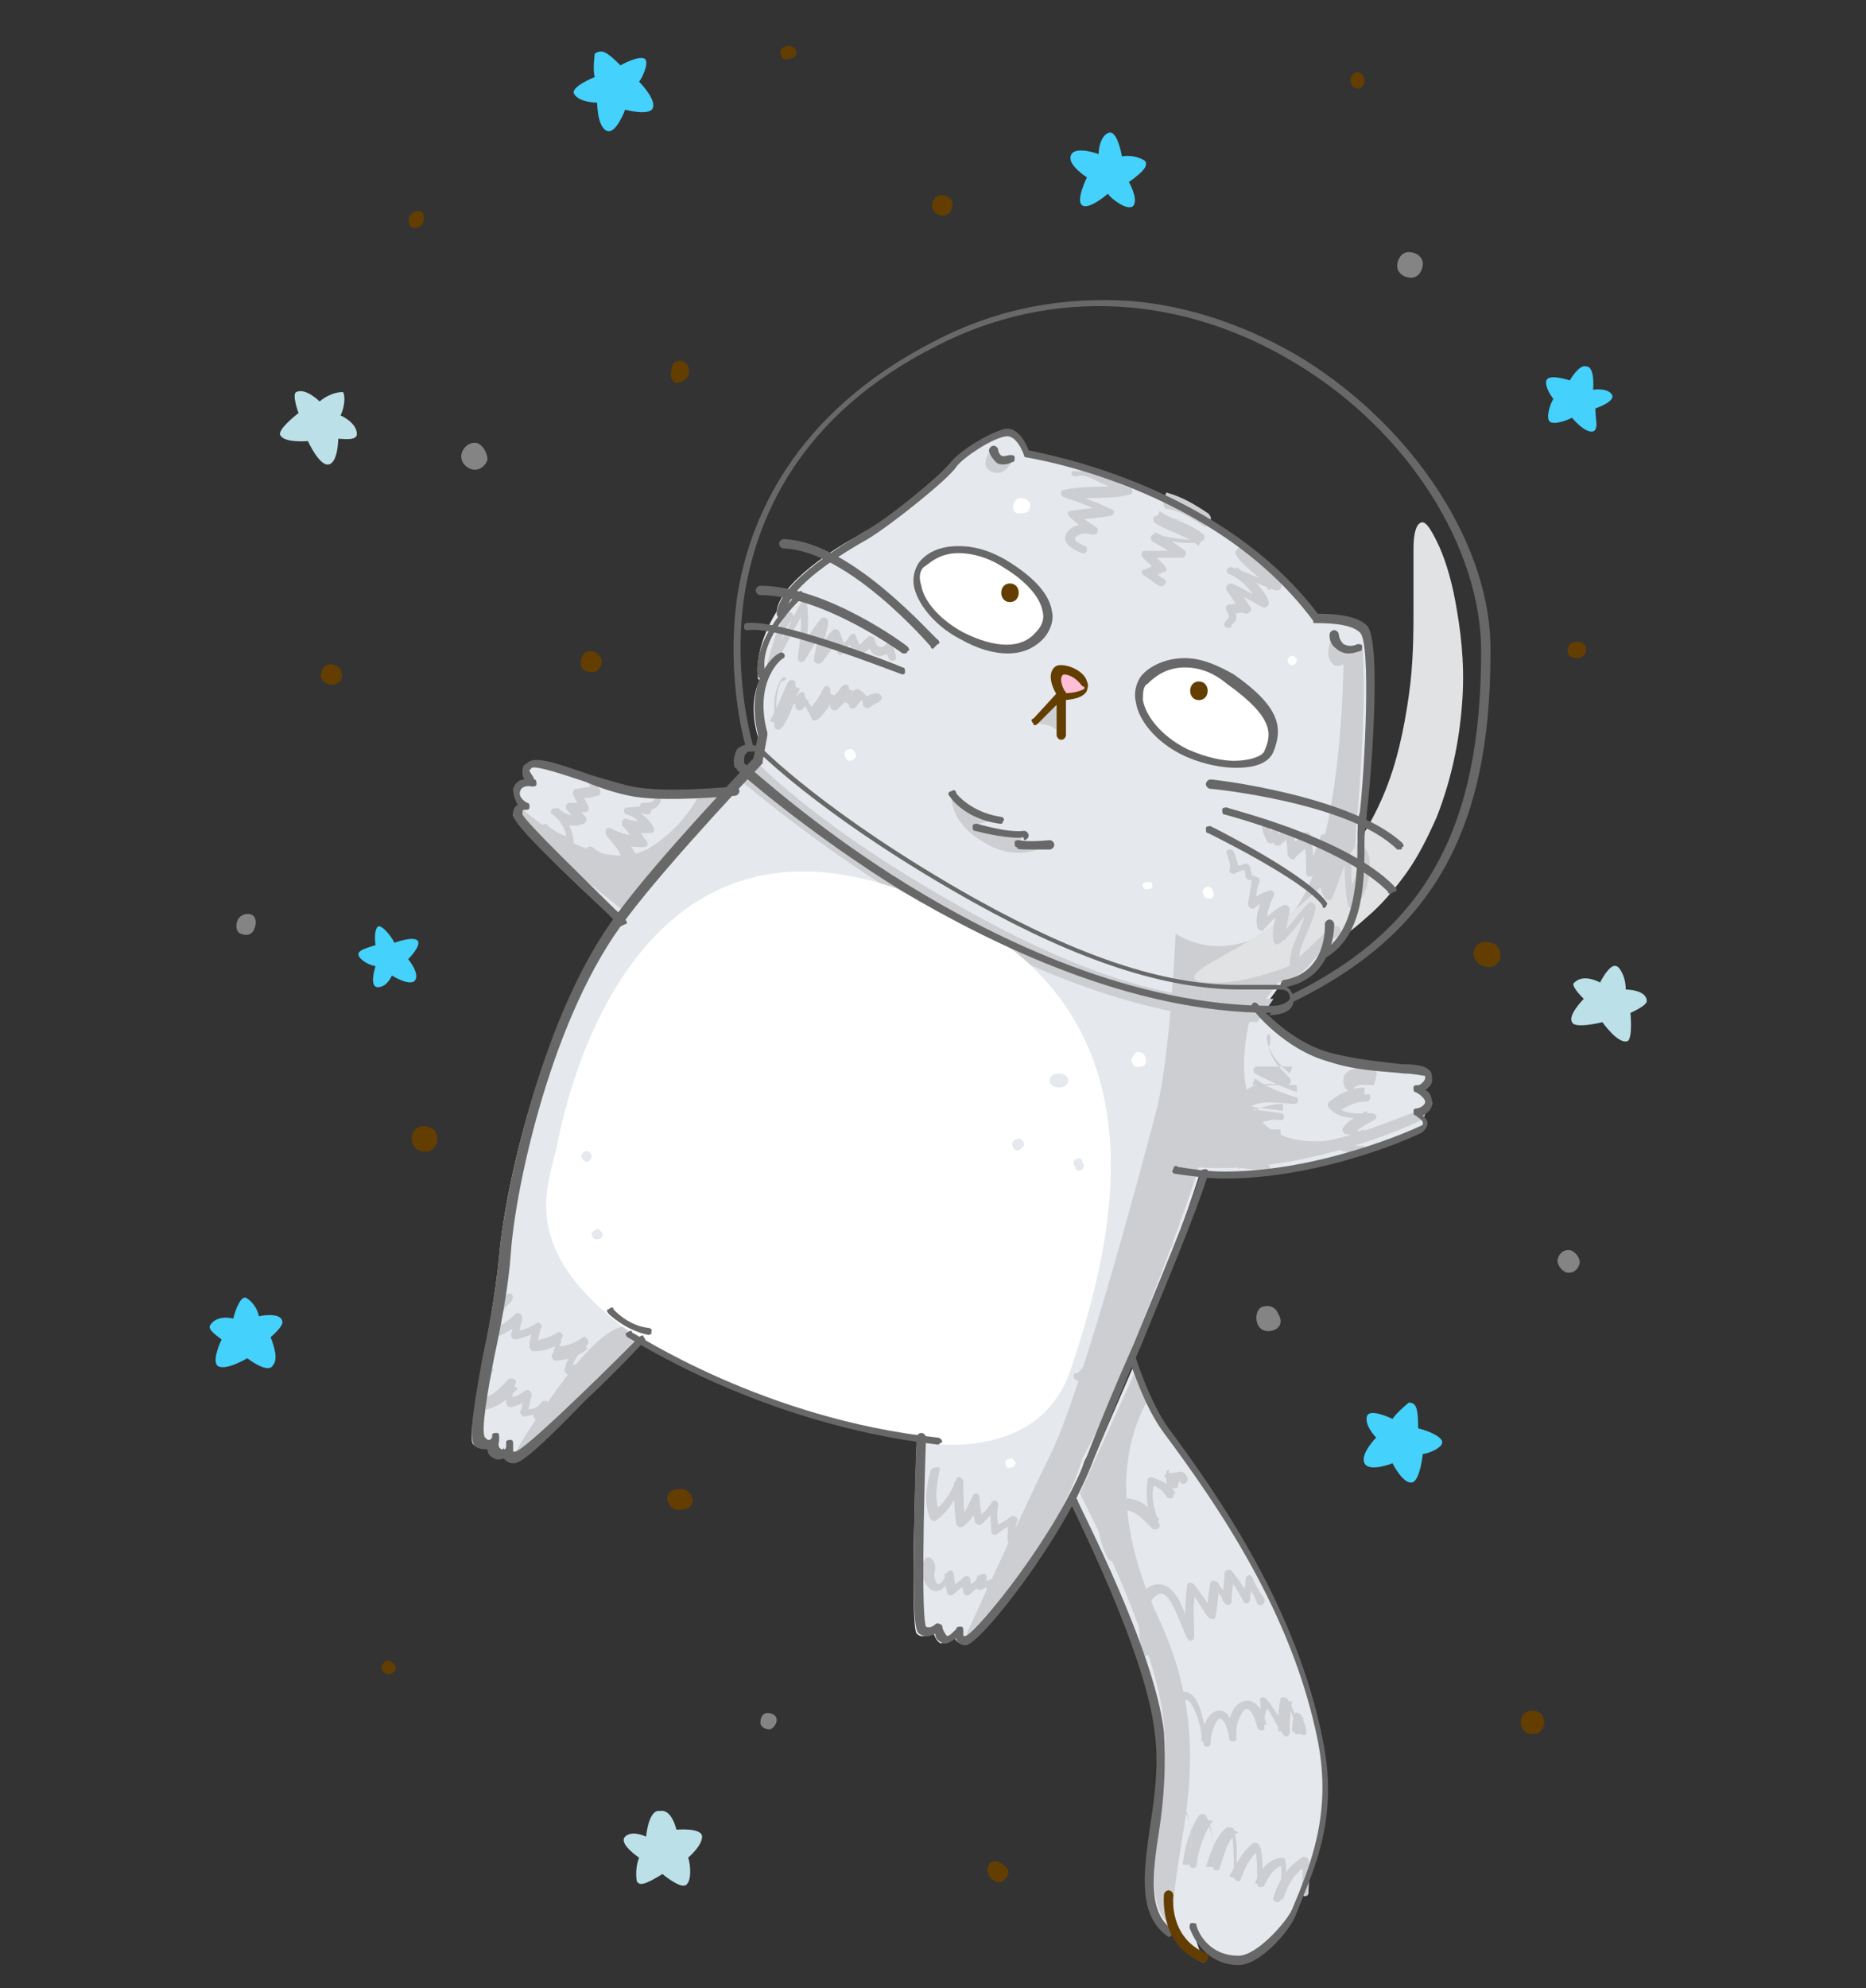 <?xml version="1.0" encoding="utf-8"?>
<!-- Generator: Adobe Illustrator 24.3.0, SVG Export Plug-In . SVG Version: 6.00 Build 0)  -->
<svg version="1.1" id="Layer_1" xmlns="http://www.w3.org/2000/svg" xmlns:xlink="http://www.w3.org/1999/xlink" x="0px" y="0px"
	 viewBox="0 0 80 85.2" style="enable-background:new 0 0 80 85.2;" xml:space="preserve">
<rect x="0" y="0" width="80" height="85.2" fill="#333333" stroke="none"/>
<style type="text/css">
	.st0{opacity:0.8;fill:#EEEEEE;stroke:#EAEAEA;stroke-width:9.050000e-02;stroke-miterlimit:10;enable-background:new    ;}
	.st1{fill:#FFFFFF;}
	.st2{fill:#E3E3E3;}
	.st3{fill:#EEEEEE;}
	.st4{fill:#637AAA;}
	.st5{fill:#FF8F7F;}
	.st6{fill:#FFAC98;}
	.st7{fill:#E5E8ED;}
	.st8{fill:#CDCED1;}
	.st9{fill:#E1E2E3;}
	.st10{fill:#686868;}
	.st11{fill:#633E00;}
	.st12{fill:#FFBED5;}
	.st13{fill:#44D1FC;}
	.st14{fill:#BCE0E8;}
	.st15{fill:#848484;}
</style>
<path class="st0" d="M251.6,68.5c-1.7-0.4-21.6-3.6-20.1-27.4s3.3-31,11.1-33.6s26.6-15,41.4-3.2s30.7,22.4,24.4,41.2
	c-6.3,18.8-7.4,25.1-23.9,24.2C267.9,68.6,259.5,70.2,251.6,68.5z"/>
<g>
	<path class="st1" d="M261.2,14h21.7c0.1-2.1-0.9-4.2-2.8-5.1c-1.8-1-4.2-0.8-5.9,0.5c-1.5-1.3-3-2.6-4.9-3.2
		c-1.9-0.6-4.2-0.2-5.3,1.4c-0.8,1.1-0.9,2.6-0.5,3.9c-1.7,0-3.4,0-5.1,0.1c-1,0.1-2.3,0.3-2.3,1.3C256.1,14.3,261.2,14,261.2,14z"
		/>
	<path class="st1" d="M255.4,26c-0.4-0.2-0.9-0.2-1.3-0.1c-0.3,0.1-0.5,0.2-0.8,0.2c-0.5,0.1-0.5,0.3-0.7-0.1
		c-0.2-0.5,0.1-1-0.4-1.4c-0.3-0.4-0.8-0.6-1.2-0.6c-0.2,0-0.3,0-0.5,0.1c-0.3-0.8-0.7-1.5-1.3-2.1c-1.2-1.2-3.1-1.7-4.7-1
		c-0.7,0.3-1.4,0.8-1.9,1.4c-0.3,0.3-0.5,0.6-0.7,1c-0.2,0.3-0.3,0.7-0.5,1c-0.5-0.2-0.9-0.4-1.4-0.5c-1-0.3-2-0.3-2.9,0.3
		c-0.7,0.5-1.1,1.5-0.9,2.3c0.1,0.5,0.4,0.9,0.9,0.9c0.7,0,1.4,0,2.1,0c2.5,0,5.1,0,7.6,0c2.5,0,5,0,7.6,0c0.8,0,2.4,0,2.4,0
		S256.2,26.4,255.4,26z"/>
	<path class="st1" d="M287.7,28.8c-0.2-1.2,0.2-2.5,1.1-3.4c1.1-1.1,2.8-1.5,4.3-0.9c0.7,0.3,1.2,0.7,1.7,1.2
		c0.2,0.3,0.4,0.6,0.6,0.9c0.2,0.3,0.2,0.7,0.4,0.9c0.4-0.2,0.8-0.4,1.3-0.5c0.9-0.2,1.8-0.3,2.6,0.3c0.6,0.5,1,1.4,0.8,2.1
		c-0.1,0.3-0.3,0.7-0.6,0.8c-0.1,0-0.2,0-0.3,0c-0.8,0-1.7,0-2.6,0c-1.2,0-2.5,0-3.7,0c-1.1,0-2.3,0-3.4,0c-0.3,0-0.6,0-0.9,0
		c-0.2,0-0.3,0-0.5,0c-0.2,0-0.2,0-0.3-0.2C288,29.7,287.8,29.3,287.7,28.8z"/>
</g>
<g>
	<path class="st2" d="M261.7,65.1c0,0.1,0.2,0.2,0.5,0.2c1.4,0.4,6,0.4,8.3,0.4c3.4,0,7,0.1,10.2-0.1c2.5-0.1,5.4-0.4,2.9-0.8
		c-0.8-0.1-3-0.2-4.1-0.3c-2.6-0.2-5.3-0.3-8-0.2c-2,0-3.9,0.1-5.8,0.2C264,64.6,261.6,64.8,261.7,65.1z"/>
	<g>
		<path id="XMLID_8_" class="st3" d="M259.4,33.1v27.8c0,0.7,0.5,1.2,1.2,1.2h25c0.7,0,1.2-0.5,1.2-1.2v-4.3l0-2.4V27.8
			c0-0.7-0.5-1.2-1.2-1.2h-19.7L259.4,33.1L259.4,33.1z"/>
		<path class="st1" d="M286.9,56.6l0-2.3V28.6c0-0.7-0.5-1.2-1.2-1.2H267l-0.3,0.3v4.9c0,0.7-0.6,1.3-1.3,1.3h-3.9c-0.5,0-1,0.4-1,1
			v26c0,0.7,0.5,1.2,1.2,1.2h24c0.6,0,1.2-0.5,1.2-1.2V56.6z"/>
		<g id="XMLID_7_">
			<path class="st4" d="M259.2,33.1c0,1,0,2.1,0,3.2c0,2.5,0,4.9,0,7.4c0,2.8,0,5.7,0,8.5c0,2.2,0,4.5,0,6.7c0,0.6,0,1.1,0,1.7
				c0,0.1,0,0.2,0,0.3c0,0.8,0.6,1.3,1.3,1.3c1.2,0,2.3,0,3.5,0c2.6,0,5.2,0,7.8,0c2.8,0,5.5,0,8.3,0c1.7,0,3.4,0,5.1,0
				c0.7,0,1.5-0.2,1.8-1c0.1-0.4,0-0.8,0-1.2c0-0.7,0-1.4,0-2.1c0-1.4,0-2.7,0-4.1c0-1.7,0-3.3,0-5c0-2.7,0-5.5,0-8.2
				c0-2.7,0-5.4,0-8.1c0-1.5,0-3,0-4.6c0-0.8-0.5-1.5-1.4-1.5c-0.5,0-1,0-1.4,0c-2.4,0-4.8,0-7.3,0c-2.7,0-5.4,0-8,0
				c-0.8,0-1.6,0-2.4,0c-0.3,0-0.6,0-0.9,0.2c-1.7,1.7-3.4,3.4-5.1,5.1c-0.3,0.3-0.7,0.7-1,1C259.5,32.8,259.2,33,259.2,33.1
				c0,0.2,0.4,0.1,0.4,0c0,0-0.1,0.1,0,0c0,0,0.1-0.1,0.1-0.1c0.2-0.2,0.3-0.3,0.5-0.5c0.5-0.5,1-1,1.6-1.6c1.2-1.2,2.3-2.3,3.5-3.5
				c0.3-0.3,0.5-0.5,0.8-0.8c-0.1,0-0.1,0-0.2,0.1c1.2,0,2.3,0,3.5,0c2.5,0,4.9,0,7.4,0c2.3,0,4.5,0,6.8,0c0.6,0,1.2,0,1.8,0
				c0.1,0,0.2,0,0.3,0c0.6,0,1,0.6,1.1,1.2c0,1.1,0,2.2,0,3.3c0,2.3,0,4.5,0,6.8c0,2.6,0,5.2,0,7.8c0,2.1,0,4.2,0,6.2
				c0,0.8,0,1.7,0,2.5c0,2,0,3.9,0,5.9c0,0.5,0.1,1-0.3,1.3c-0.2,0.2-0.5,0.3-0.8,0.3c-0.5,0-0.9,0-1.4,0c-1.9,0-3.9,0-5.8,0
				c-2.6,0-5.1,0-7.7,0c-2.3,0-4.6,0-6.9,0c-1.1,0-2.1,0-3.2,0c-0.8,0-1.1-0.7-1.1-1.4c0-0.5,0-1,0-1.5c0-1.9,0-3.8,0-5.7
				c0-2.5,0-5.1,0-7.6c0-2.4,0-4.9,0-7.3c0-1.6,0-3.1,0-4.7c0-0.2,0-0.4,0-0.7C259.6,32.9,259.2,33,259.2,33.1z"/>
		</g>
		<path id="XMLID_6_" class="st1" d="M265.9,26.5v5.3c0,0.7-0.6,1.3-1.3,1.3h-5.3L265.9,26.5z"/>
		<g id="XMLID_3_">
			<path class="st4" d="M265.8,26.5c0,1.6,0,3.2,0,4.9c0,0.3,0,0.5-0.1,0.8c-0.2,0.5-0.6,0.7-1.2,0.7c-0.9,0-1.8,0-2.7,0
				c-0.8,0-1.6,0-2.4,0c0,0,0.1,0.1,0.1,0.2c1.9-1.9,3.8-3.8,5.8-5.8c0.3-0.3,0.5-0.5,0.8-0.8C266.2,26.4,265.9,26.4,265.8,26.5
				c-1.9,1.9-3.8,3.8-5.7,5.7c-0.3,0.3-0.5,0.5-0.8,0.8c-0.1,0.1,0,0.2,0.1,0.2c1.7,0,3.4,0,5.1,0c0.9,0,1.7-0.5,1.7-1.5
				c0-0.9,0-1.7,0-2.6c0-0.9,0-1.7,0-2.6C266.1,26.3,265.8,26.4,265.8,26.5z"/>
		</g>
	</g>
	<g>
		<g>
			<path class="st4" d="M267,46.1c3.4,0,6.7,0,10.1,0c0.5,0,1,0,1.4,0c0.1,0,0.4-0.2,0.2-0.2c-3.4,0-6.7,0-10.1,0c-0.5,0-1,0-1.4,0
				C267,45.9,266.8,46.1,267,46.1L267,46.1z"/>
		</g>
		<g>
			<path class="st4" d="M262,53.8c2.5,0,4.9,0,7.4,0c3.9,0,7.8,0,11.7,0c0.9,0,1.8,0,2.7,0c0.2,0,0.3-0.3,0-0.3c-2.5,0-4.9,0-7.4,0
				c-3.9,0-7.8,0-11.7,0c-0.9,0-1.8,0-2.7,0C261.8,53.5,261.7,53.8,262,53.8L262,53.8z"/>
		</g>
		<g>
			<path class="st4" d="M261.9,50.8c2.5,0,4.9,0,7.4,0c3.9,0,7.8,0,11.7,0c0.9,0,1.8,0,2.7,0c0.2,0,0.4-0.2,0.1-0.2
				c-2.5,0-4.9,0-7.4,0c-3.9,0-7.8,0-11.7,0c-0.9,0-1.8,0-2.7,0C261.9,50.5,261.6,50.8,261.9,50.8L261.9,50.8z"/>
		</g>
		<g>
			<path class="st4" d="M262,56.9c3.2,0,6.4,0,9.6,0c0.5,0,0.9,0,1.4,0c0.2,0,0.3-0.3,0-0.3c-3.2,0-6.4,0-9.6,0c-0.4,0-0.9,0-1.4,0
				C261.8,56.6,261.7,56.9,262,56.9L262,56.9z"/>
		</g>
		<g>
			<path class="st4" d="M269,39.8C269,39.8,269,39.8,269,39.8c0.1-0.1,0.2-0.2,0.2-0.2c0.2-0.2,0.5-0.4,0.8-0.5c0.9-0.5,2-0.8,3-0.8
				c1.5,0,3.1,0.4,4.2,1.5c0.1,0.1,0.5-0.1,0.3-0.2c-1.2-1.1-3-1.6-4.6-1.5c-1.5,0-3.2,0.6-4.3,1.7C268.5,39.8,268.9,39.9,269,39.8
				L269,39.8z"/>
		</g>
		<circle class="st4" cx="267.5" cy="36.2" r="0.6"/>
		<circle class="st4" cx="278.5" cy="36.2" r="0.6"/>
	</g>
	<g>
		<path class="st5" d="M271.3,22l-18.2,2.2c-0.7,0.1-1.4-0.4-1.5-1.2l-1-8.4c-0.1-0.7,0.4-1.4,1.2-1.5L270,11
			c0.7-0.1,1.4,0.4,1.5,1.2l1,8.4C272.6,21.3,272.1,21.9,271.3,22z"/>
		<path class="st6" d="M271.3,22l-17.1,2c-0.7,0.1-1.4-0.4-1.5-1.2l-0.9-7.4c-0.1-0.7,0.4-1.4,1.2-1.5l17.1-2
			c0.7-0.1,1.4,0.4,1.5,1.2l0.9,7.4C272.6,21.3,272.1,21.9,271.3,22z"/>
		<g>
			<path class="st4" d="M271.4,21.9c-1.3,0.2-2.6,0.3-4,0.5c-2.6,0.3-5.3,0.6-7.9,0.9c-2,0.2-3.9,0.5-5.8,0.7c-0.1,0-0.3,0-0.4,0
				c-0.7,0.1-1.2-0.4-1.4-1.1c-0.1-0.8-0.2-1.6-0.3-2.4c-0.2-1.3-0.3-2.6-0.5-4c-0.1-0.5-0.1-1-0.2-1.5c0-0.2-0.1-0.5-0.1-0.7
				c0-0.6,0.5-1.1,1.1-1.2c0.2,0,0.4-0.1,0.6-0.1c0.8-0.1,1.7-0.2,2.5-0.3c2.6-0.3,5.2-0.6,7.7-0.9c2.1-0.3,4.3-0.5,6.4-0.8
				c0.6-0.1,1.2-0.2,1.7,0.1c0.7,0.5,0.6,1.7,0.7,2.4c0.3,2.2,0.6,4.5,0.8,6.7C272.4,21.1,272.1,21.8,271.4,21.9
				c-0.2,0-0.3,0.3,0,0.2c0.8-0.1,1.5-0.8,1.4-1.7c0-0.2-0.1-0.4-0.1-0.6c-0.1-1.2-0.3-2.5-0.4-3.7c-0.1-1.2-0.3-2.3-0.4-3.5
				c0-0.3-0.1-0.6-0.2-0.9c-0.3-0.6-0.9-0.9-1.6-0.9c-1.5,0.1-3.1,0.4-4.6,0.6c-2.8,0.3-5.6,0.7-8.3,1c-1.7,0.2-3.4,0.4-5.1,0.6
				c-1,0.1-1.6,0.9-1.5,1.9c0.1,1,0.2,2.1,0.4,3.1c0.2,1.3,0.3,2.6,0.5,4c0.1,0.9,0.1,2,1.1,2.3c0.5,0.2,1.1,0,1.6,0
				c0.9-0.1,1.9-0.2,2.9-0.3c2.7-0.3,5.5-0.6,8.2-1c2-0.2,3.9-0.5,5.9-0.7c0.1,0,0.2,0,0.3,0C271.5,22.1,271.6,21.9,271.4,21.9z"/>
		</g>
		<g>
			<path class="st1" d="M256.8,20.8l-0.1-0.9l-2.3,0.3c-0.3,0-0.5,0-0.7-0.1c-0.2-0.1-0.3-0.3-0.3-0.5c0-0.1,0-0.1,0-0.2
				c0-0.1,0-0.1,0.1-0.2c0-0.1,0.1-0.1,0.1-0.2c0-0.1,0.1-0.1,0.1-0.2l2.1-3.6c0.1-0.2,0.2-0.4,0.3-0.5s0.2-0.2,0.4-0.2
				c0.5-0.1,0.7,0.2,0.8,0.7l0.4,3.6l0.2,0c0.2,0,0.4,0,0.6,0c0.2,0,0.2,0.2,0.3,0.4c0,0.2,0,0.3-0.1,0.4c-0.1,0.1-0.3,0.2-0.5,0.2
				l-0.3,0l0.1,0.9c0,0.2,0,0.4-0.1,0.5s-0.2,0.2-0.4,0.2c-0.2,0-0.3,0-0.4-0.1S256.8,21,256.8,20.8z M254.6,19.2l2-0.2l-0.3-2.7
				L254.6,19.2z"/>
			<path class="st1" d="M263.9,17.2c0.1,0.5,0.1,0.9,0.1,1.3c0,0.4-0.1,0.7-0.2,1c-0.2,0.4-0.4,0.7-0.7,0.9s-0.7,0.4-1.1,0.4
				c-0.5,0.1-0.9,0-1.3-0.2s-0.7-0.5-1-1c-0.1-0.2-0.2-0.5-0.3-0.8c-0.1-0.3-0.1-0.6-0.2-1c-0.1-0.5-0.1-0.9-0.1-1.3
				c0-0.4,0-0.7,0.1-1c0.1-0.5,0.4-0.8,0.7-1.1c0.3-0.3,0.7-0.4,1.2-0.5c0.3,0,0.6,0,0.9,0.1c0.3,0.1,0.5,0.2,0.7,0.4
				c0.2,0.2,0.4,0.4,0.6,0.7C263.6,15.5,263.8,16.3,263.9,17.2z M262.7,17.2c-0.1-0.6-0.2-1-0.3-1.4c-0.1-0.4-0.3-0.6-0.4-0.8
				c-0.2-0.2-0.4-0.2-0.7-0.2c-0.4,0-0.7,0.3-0.8,0.7c-0.1,0.4-0.1,1.1,0,1.9c0.1,0.6,0.2,1,0.3,1.4c0.1,0.4,0.3,0.6,0.4,0.8
				c0.2,0.2,0.4,0.2,0.7,0.2c0.3,0,0.5-0.2,0.6-0.4c0.1-0.2,0.2-0.5,0.2-0.9C262.8,18.3,262.7,17.8,262.7,17.2z"/>
			<path class="st1" d="M268,19.5l-0.1-0.9l-2.3,0.3c-0.3,0-0.5,0-0.7-0.1s-0.3-0.3-0.3-0.5c0-0.1,0-0.1,0-0.2c0-0.1,0-0.1,0.1-0.2
				c0-0.1,0.1-0.1,0.1-0.2c0-0.1,0.1-0.1,0.1-0.2l2.1-3.6c0.1-0.2,0.2-0.4,0.3-0.5c0.1-0.1,0.2-0.2,0.4-0.2c0.5-0.1,0.7,0.2,0.8,0.7
				l0.4,3.6l0.2,0c0.2,0,0.4,0,0.6,0c0.1,0,0.2,0.2,0.3,0.4c0,0.2,0,0.3-0.1,0.4c-0.1,0.1-0.3,0.2-0.5,0.2l-0.3,0l0.1,0.9
				c0,0.2,0,0.4-0.1,0.5s-0.2,0.2-0.4,0.2c-0.2,0-0.3,0-0.4-0.1C268.1,19.9,268,19.7,268,19.5z M265.8,17.8l2-0.2l-0.3-2.7
				L265.8,17.8z"/>
		</g>
	</g>
	<g>
		<path class="st4" d="M286.7,40.2c0,0.8,0.5,1.6,0.9,2.2c1,1.4,2.7,2,4.4,2.2c0.2,0,0.4-0.2,0.1-0.2c-1.6-0.2-3.2-0.8-4.2-2.2
			c-0.4-0.5-0.9-1.3-0.9-2C287.1,40,286.7,40.1,286.7,40.2L286.7,40.2z"/>
	</g>
	<g>
		<path class="st4" d="M259.4,40.2c-0.7,0-1.5-0.4-2.1-0.7c-1.5-0.8-2.8-2-3.8-3.4c-0.1-0.2-0.5,0-0.4,0.2c1,1.4,2.3,2.7,3.9,3.5
			c0.7,0.3,1.5,0.8,2.3,0.8C259.5,40.5,259.7,40.2,259.4,40.2L259.4,40.2z"/>
	</g>
	<g>
		<path class="st4" d="M253.9,40.1c-0.2-2.1-0.5-4.2-0.7-6.3c-0.4-3.4-0.8-6.7-1.2-10c-0.1-0.8-0.2-1.5-0.3-2.3c0-0.1-0.4,0-0.4,0.1
			c0.2,2.1,0.5,4.2,0.7,6.3c0.4,3.3,0.8,6.7,1.2,10c0.1,0.8,0.2,1.5,0.3,2.3C253.5,40.3,253.9,40.2,253.9,40.1L253.9,40.1z"/>
	</g>
	<g>
		<g>
			<path class="st4" d="M271.8,62.1c0,1,0,2,0,2.9c0,0.2,0.4,0.1,0.4,0c0-1,0-2,0-2.9C272.2,61.9,271.8,62,271.8,62.1L271.8,62.1z"
				/>
		</g>
		<g>
			<path class="st4" d="M274.1,62.1c0,1,0,2,0,2.9c0,0.2,0.4,0.1,0.4,0c0-1,0-2,0-2.9C274.5,61.9,274.1,62,274.1,62.1L274.1,62.1z"
				/>
		</g>
	</g>
</g>
<g>
	<path class="st7" d="M31.4,33.9c0,0-3,0.3-4.4,0c-1.4-0.3-4-1.4-4.4-1.1s0.2,0.8,0.2,0.8s-0.5-0.1-0.7,0.3
		c-0.1,0.4,0.3,0.7,0.3,0.7s-0.3-0.1-0.4,0.3c-0.1,0.4,4.2,4.4,4.5,4.6C26.6,39.5,29.3,39.6,31.4,33.9z"/>
	<g>
		<path class="st8" d="M30,34c-0.5,1-1.3,1.8-2.1,2.3c-1.8,1.1-4.3-0.6-5.6-1.7c0,0-0.1,0.1-0.1,0.1c-0.2,0.9,4.3,4,4.7,4.5
			c0,0,2.8,0.4,4.7-5.3C31.5,33.9,30.9,34,30,34z"/>
	</g>
	<g>
		<path class="st7" d="M58.5,26.9c-0.5-0.5-2.1-0.5-2.1-0.5c-4.4-5.9-12.5-7-12.5-7s-0.3-1-1-0.9c-0.6,0.2-1.8,0.9-2.2,1.4
			s-2.8,2.5-3.8,3c-1,0.5-3.5,2.1-3.6,3.3c0,0-1,1.5-0.8,2.9c0,0,0.1,0,0,0.2c0,0,0,0,0,0c-0.2,0.5-0.3,1.3,0,2.3l-0.2,1.1
			c0,0-4,4.2-5.8,6.6c-3.1,4-4.8,11.2-5.1,14.5s-1.5,7.8-1.1,8.1c0.4,0.3,0.5,0,0.6-0.2c0,0.1-0.1,0.5,0.2,0.6
			c0.3,0.1,0.5-0.2,0.5-0.3c0,0.1-0.1,0.5,0.2,0.5c0.5,0,5.5-5.1,5.5-5.1l1.1,0.7c2,1.1,5.6,2.7,10.1,3.4l0.8,0.2c0,0-0.3,8,0,8.3
			c0.3,0.3,0.7-0.1,0.7-0.1s0.1,0.4,0.3,0.5c0.2,0.1,0.6-0.4,0.6-0.4s0,0.4,0.3,0.4c0.4,0,4.2-4.3,5.3-7.8l1-1.9
			c0,0,2.9-7.1,3.9-10.3c0,0,1.2-4.5,1.9-5.9c0.3-0.6,1.6-2.3,1.6-2.3c0.6-0.1,1-0.4,1.3-0.7l0.5-0.6c1.7-1.2,1.4-4.5,1.6-6
			C58.6,33.6,59,27.5,58.5,26.9z"/>
	</g>
	<path class="st7" d="M51.1,82.6c0,0,0.4,1.4,2,1.4c0.9,0,2.3-1.6,2.5-2.1c0.8-2,1.7-4.1,1.1-7.3c-1.1-5.6-4.4-10.3-6.6-13.2
		c-0.9-1.1-1.4-3.1-1.4-3.1l-2.6,6c0,0,3.3,6.3,3.6,9.9s-1.4,7.4,0.4,8.7v-1.5c0,0-0.2,2,1.5,2.7L51.1,82.6z"/>
	<g>
		<path class="st8" d="M49.7,69.4c-2.3-4.9-1.3-8-0.5-9.4c-0.3-0.7-0.5-1.3-0.5-1.3L46.3,64c0,0,3.3,6.3,3.6,9.9
			c0.4,3.6-1.4,7.4,0.4,8.7v-1c0-0.3,0-0.5,0-0.5v0.5c0,0.1,0,0.2,0,0.2C50.4,78.7,52.2,74.8,49.7,69.4z"/>
	</g>
	<path class="st7" d="M50.4,50.2c4.9,0.8,10.5-1.8,10.6-1.9c0.3-0.3-0.2-0.6-0.2-0.6s0.5-0.1,0.6-0.4c0-0.3-0.5-0.6-0.5-0.6
		c0.3,0,0.6-0.5,0.3-0.7c-0.3-0.2-2.3-0.1-4.2-0.6c-1.9-0.5-3.2-2.2-3.2-2.2s-2.2,0.6-3,2.8C50,48.1,50.4,50.2,50.4,50.2z"/>
	<g>
		<path class="st8" d="M61,47.5c-1.2,0.5-3.3,1.3-4.3,1.4c-4.4,0.2-3.4-4.4-2.9-6.1c0,0,0,0,0,0s-2.2,0.6-3,2.8
			c-0.8,2.2-0.5,4.3-0.5,4.3c4.9,0.8,10.5-1.8,10.6-1.9C61.2,47.8,61.1,47.6,61,47.5z"/>
	</g>
	<path class="st8" d="M43.4,19.7c-0.7,0.2-1-0.3-1-0.3S42,20,42.5,20.2C43.1,20.5,43.4,19.7,43.4,19.7z"/>
	<path class="st8" d="M58.3,27.8c-1,0.3-1.2-0.5-1.2-0.5s-0.4,0.9,0.1,1.2C57.7,28.7,58.3,27.8,58.3,27.8z"/>
	<g>
		<path class="st8" d="M40.8,34c0,0,0.6,0.9,2.1,1.1l-1,0.2c0,0,1.3,0.4,2.1,0.3l-0.3,0.5c0,0,0.3,0.1,1.4,0c0,0-1.3,1-2.9,0
			C40.6,35.2,40.8,34,40.8,34z"/>
	</g>
	<path class="st8" d="M53.9,43.8c0.2-0.3,0.5-0.7,0.7-1c-1.4,0-5,0.7-12.8-3.6c-6.6-3.6-9.3-6.5-9.3-6.5s0,0,0,0l0,0.1
		c0,0-0.3,0.3-0.7,0.7C33,34.4,43.3,43.4,53.9,43.8z"/>
	<path class="st8" d="M55,39.5c-2.6,2-4.6,0.5-4.6,0.5s-0.2,5-0.8,7.5c-1,3.8-3.3,12.3-4.6,14.9c-0.7,1.4-2.6,5.5-3.6,7.7
		c1-0.8,4.1-4.5,5-7.6l1-1.9c0,0,2.9-7.1,3.9-10.3c0,0,1.2-4.5,1.9-5.9c0.3-0.6,1.6-2.3,1.6-2.3c0.6-0.1,1-0.4,1.3-0.7l0.5-0.6
		c1.7-1.2,1.4-4.5,1.6-6c0.1-1,0.4-5.2,0.2-7.1c-0.3,0.3-0.6,0.6-0.8,0.6C57.6,28.2,57.6,37.5,55,39.5z"/>
	<g>
		<path class="st8" d="M24.5,58.7c-0.7,0.9-1.9,2.6-2.5,3.7c0.9-0.5,5.4-5.1,5.4-5.1S27,55.6,24.5,58.7z"/>
	</g>
	<g>
		<path class="st1" d="M45.9,58.7c-1.4,4.1-6.4,3.1-6.4,3.1s-7.7-1.4-11.9-4.3c-5.6-3.8-4.1-6.6-3.7-8.5c1-5.1,4.9-15.2,15.9-10.4
			C50.5,43.1,47.7,53.3,45.9,58.7z"/>
	</g>
	<g>
		<path class="st9" d="M59.3,34.1c0.6-1.4,0.9-2.9,1.1-4.3c0.2-1.4,0.2-2.7,0.2-3.7c0-1.1,0-2,0-2.6c0-0.6,0.1-1,0.3-1.1
			c0.2-0.1,0.4,0.2,0.7,0.8c0.3,0.6,0.6,1.5,0.8,2.6c0.2,1.1,0.4,2.5,0.3,4.1c-0.1,1.6-0.4,3.3-1.1,5.1c-0.4,0.9-0.8,1.7-1.3,2.4
			c-0.5,0.7-1.1,1.4-1.7,1.9c-1.2,1.1-2.5,1.8-3.6,2.2c-1.1,0.4-2.1,0.6-2.7,0.6c-0.7,0-1,0-1.1-0.2c0-0.2,0.3-0.4,0.8-0.7
			c0.5-0.3,1.3-0.7,2.2-1.3c0.9-0.6,1.9-1.3,2.8-2.3C57.9,36.7,58.7,35.5,59.3,34.1z"/>
	</g>
</g>
<g>
	<g>
		<path class="st8" d="M46.2,20.4c0.3-0.1,0.8,0.2,1,0.3c0.3,0.1,0.6,0.3,1,0.4c0-0.1,0-0.2,0-0.3c-0.9,0.1-1.8,0-2.6,0.2
			c-0.2,0-0.1,0.3,0,0.3c0.6,0.2,1.2,0.4,1.7,0.7c0-0.1,0-0.2,0-0.3c-0.5,0.1-0.9,0.1-1.4,0.2c-0.2,0-0.1,0.2,0,0.3
			c0.3,0.2,0.5,0.5,0.8,0.6c0-0.1,0.1-0.2,0.1-0.3c-0.4-0.1-0.9,0-1.1,0.4c-0.2,0.4,0.4,0.7,0.7,0.8c0.2,0.1,0.3-0.3,0.1-0.3
			c-0.2-0.1-0.7-0.3-0.2-0.5c0.2-0.1,0.4,0,0.6,0c0.2,0,0.2-0.3,0.1-0.3c-0.3-0.2-0.6-0.4-0.8-0.6c0,0.1,0,0.2,0,0.3
			c0.5-0.1,0.9-0.1,1.4-0.2c0.2,0,0.2-0.3,0-0.3c-0.6-0.3-1.2-0.5-1.8-0.7c0,0.1,0,0.2,0,0.3c0.9-0.1,1.8,0,2.6-0.2
			c0.2,0,0.2-0.3,0-0.3c-0.6-0.2-1.5-0.9-2.2-0.7C45.8,20.1,45.9,20.5,46.2,20.4L46.2,20.4z"/>
	</g>
	<g>
		<path class="st8" d="M53,23.8c0.4,0.6,1.1,0.9,1.4,1.5c0.1-0.1,0.1-0.2,0.2-0.3c-0.6-0.2-1.2-0.5-1.8-0.7c-0.2,0-0.3,0.2-0.1,0.3
			c0.5,0.2,1.1,0.8,1.2,1.3c0.1-0.1,0.2-0.1,0.3-0.2c-0.5-0.2-0.9-0.5-1.4-0.7c-0.2,0-0.3,0.2-0.2,0.3c0.2,0.3,0.4,0.6,0.6,0.9
			c0.1-0.1,0.1-0.2,0.2-0.3c-0.3-0.1-0.5,0-0.7,0c-0.1,0-0.2,0.1-0.1,0.3c0.2,0.3,0,0.3-0.1,0.5c-0.1,0.2,0.3,0.3,0.3,0.1
			c0-0.1,0.2-0.1,0.2-0.3c0-0.2,0-0.3-0.1-0.5c0,0.1-0.1,0.2-0.1,0.3c0.2,0,0.4-0.1,0.6,0c0.2,0,0.3-0.2,0.2-0.3
			c-0.2-0.3-0.4-0.6-0.6-0.9c-0.1,0.1-0.1,0.2-0.2,0.3c0.5,0.1,0.9,0.4,1.3,0.6c0.1,0.1,0.3,0,0.3-0.2c-0.2-0.6-0.9-1.2-1.4-1.5
			c0,0.1-0.1,0.2-0.1,0.3c0.6,0.2,1.2,0.5,1.8,0.7c0.2,0,0.3-0.1,0.2-0.3c-0.3-0.7-1-1-1.5-1.6C53.1,23.4,52.9,23.6,53,23.8L53,23.8
			z"/>
	</g>
	<g>
		<path class="st8" d="M50,21.8c0.7,0.1,1.2,0.5,1.7,0.8c0-0.1,0-0.2,0-0.3c-0.7,0.1-1.4-0.1-2.1-0.2c-0.2,0-0.2,0.2-0.1,0.3
			c0.6,0.4,1.3,0.5,1.9,1c0-0.1,0.1-0.2,0.1-0.3c-0.7,0.1-1.4-0.1-2-0.2c-0.2,0-0.2,0.2-0.1,0.3c0.4,0.2,0.8,0.5,1.2,0.7
			c0-0.1,0.1-0.2,0.1-0.3c-0.5,0-1.1,0-1.6,0c-0.2,0-0.2,0.2-0.1,0.3c0.2,0.2,0.4,0.4,0.7,0.6c0-0.1,0-0.2,0-0.3
			c-0.2,0-0.4,0.1-0.6,0.2c-0.2,0-0.2,0.2,0,0.3c0.2,0.1,0.4,0.3,0.6,0.4c0.2,0.1,0.4-0.2,0.2-0.3c-0.2-0.1-0.4-0.3-0.6-0.4
			c0,0.1,0,0.2,0,0.3c0.2,0,0.4-0.1,0.6-0.2c0.2,0,0.1-0.2,0-0.3c-0.2-0.2-0.4-0.4-0.7-0.6c0,0.1-0.1,0.2-0.1,0.3c0.5,0,1.1,0,1.6,0
			c0.1,0,0.2-0.2,0.1-0.3c-0.4-0.3-0.8-0.6-1.3-0.8c0,0.1-0.1,0.2-0.1,0.3c0.7,0,1.4,0.3,2.1,0.1c0.1,0,0.2-0.2,0.1-0.3
			c-0.6-0.5-1.3-0.6-1.9-1c0,0.1-0.1,0.2-0.1,0.3c0.7,0,1.5,0.2,2.2,0.1c0.2,0,0.1-0.2,0-0.3c-0.6-0.4-1.1-0.7-1.8-0.9
			C49.9,21.4,49.8,21.7,50,21.8L50,21.8z"/>
	</g>
	<g>
		<path class="st8" d="M23.2,35.7c0.4,0.3,0.8,0.6,1.2,0.7c0.1,0,0.2-0.1,0.2-0.2c0-0.6-0.3-1.1-0.7-1.5c-0.2-0.2-0.4,0.1-0.2,0.2
			c0.4,0.4,0.8,0.6,1.3,0.4c0.1,0,0.2-0.2,0.1-0.3c-0.2-0.2-0.3-0.4-0.5-0.5c0,0.1-0.1,0.2-0.1,0.3c0.2,0,0.4,0,0.6,0
			c0.1,0,0.2-0.1,0.1-0.3c-0.1-0.2-0.2-0.4-0.3-0.6c0,0.1-0.1,0.2-0.1,0.3c0.3,0,0.5,0,0.8-0.1c0.1,0,0.2-0.1,0.1-0.3
			c-0.1-0.1-0.2-0.3-0.2-0.4c-0.1-0.2-0.4-0.1-0.3,0.1c0.1,0.2,0.2,0.3,0.2,0.5c0-0.1,0.1-0.2,0.1-0.3c-0.3,0-0.6,0.1-0.8,0.1
			c-0.1,0-0.2,0.2-0.1,0.3c0.1,0.2,0.2,0.4,0.3,0.6c0-0.1,0.1-0.2,0.1-0.3c-0.2,0-0.4,0-0.6,0c-0.1,0-0.2,0.2-0.1,0.3
			c0.2,0.2,0.3,0.4,0.5,0.5c0-0.1,0.1-0.2,0.1-0.3c-0.4,0.1-0.7,0-1-0.3c-0.1,0.1-0.2,0.2-0.2,0.2c0.3,0.4,0.6,0.7,0.6,1.3
			c0.1-0.1,0.1-0.1,0.2-0.2c-0.4-0.1-0.8-0.3-1.1-0.6C23.3,35.3,23,35.5,23.2,35.7L23.2,35.7z"/>
	</g>
	<g>
		<path class="st8" d="M25.4,37.6c-0.1-0.1-0.2,0.1-0.1,0.2c0.1,0.1,0.2,0.1,0.4,0.2c0.2,0.1,0.4,0.3,0.6,0.3c0.1,0,0.2,0,0.2-0.1
			c0.1-0.7-0.3-1.3-0.8-1.7c-0.1,0.1-0.1,0.2-0.2,0.3c0.5,0.3,1.1,0.7,1.7,0.6c0.1,0,0.2-0.1,0.2-0.2c0-0.6-0.4-1-0.8-1.5
			c-0.1,0.1-0.1,0.2-0.2,0.3c0.4,0.3,0.8,0.3,1.2,0.3c0.2,0,0.2-0.2,0.1-0.3c-0.2-0.2-0.3-0.5-0.5-0.7c-0.1,0.1-0.1,0.2-0.2,0.3
			c0.3,0.1,0.6,0.1,0.9,0.1c0.1,0,0.2-0.1,0.1-0.3c-0.3-0.4-0.5-0.6-1-0.8c0,0.1,0,0.2,0,0.3c0.2,0,0.5-0.1,0.7,0
			c0.1,0,0.2,0,0.2-0.1c0.1-0.2,0-0.3-0.2-0.4c0,0.1-0.1,0.2-0.1,0.3c0.4,0,0.5,0,0.7-0.3c0.1-0.2-0.1-0.4-0.2-0.2
			c-0.1,0.2-0.3,0.2-0.5,0.2c-0.2,0-0.2,0.2-0.1,0.3c0,0,0,0,0,0c0.1,0,0.1-0.1,0.2-0.1c-0.3-0.1-0.5,0-0.8,0c-0.2,0-0.2,0.3,0,0.3
			c0.3,0.1,0.5,0.3,0.7,0.6c0-0.1,0.1-0.2,0.1-0.3c-0.3,0-0.5,0-0.8-0.1c-0.2-0.1-0.3,0.2-0.2,0.3c0.2,0.2,0.4,0.5,0.5,0.7
			c0-0.1,0.1-0.2,0.1-0.3c-0.4,0-0.7-0.1-1.1-0.3c-0.2-0.1-0.3,0.1-0.2,0.3c0.3,0.4,0.7,0.7,0.7,1.3c0.1-0.1,0.1-0.1,0.2-0.2
			c-0.6,0-1.1-0.3-1.5-0.6c-0.2-0.1-0.4,0.1-0.2,0.3c0.4,0.3,0.8,0.8,0.7,1.4c0.1,0,0.1-0.1,0.2-0.1c-0.4-0.1-0.7-0.6-1.2-0.6
			c-0.1,0-0.1,0-0.1,0.1c0,0.1,0,0.2,0,0.3C25.2,37.9,25.5,37.7,25.4,37.6L25.4,37.6z"/>
	</g>
	<g>
		<path class="st8" d="M54.3,44.5c0.1,0.6,0.5,1.1,1,1.5c0-0.1,0.1-0.2,0.1-0.3c-0.5,0-1,0-1.5,0c-0.2,0-0.2,0.2-0.1,0.3
			c0.6,0.3,1.2,0.6,1.8,0.8c0-0.1,0-0.2,0-0.3c-0.8,0-2-0.3-2.4,0.5c-0.1,0.1,0,0.2,0.1,0.3c0.5,0.2,1.1,0.2,1.7,0.3
			c0-0.1,0-0.2,0-0.3c-0.7,0-1.4,0.3-1.9,0.7c-0.1,0.1-0.1,0.2,0,0.3c0.6,0.3,1.2,0.4,1.8,0.4c0-0.1,0-0.2,0-0.3
			c-0.8,0-1.7-0.2-2.2,0.6c-0.1,0.1,0,0.2,0.1,0.3c0.5,0.1,1,0.2,1.6,0.2c0-0.1,0-0.2,0-0.3c-0.5,0.1-0.9,0.2-1.4,0.5
			c-0.1,0.1-0.1,0.3,0,0.3c0.4,0.1,0.8,0.1,1.3,0.2c0.2,0,0.2-0.3,0-0.3c-0.4,0-0.8-0.1-1.2-0.1c0,0.1,0,0.2,0,0.3
			c0.4-0.2,0.8-0.4,1.3-0.4c0.2,0,0.1-0.3,0-0.3c-0.5,0-1-0.1-1.5-0.2c0,0.1,0.1,0.2,0.1,0.3c0.3-0.6,1.2-0.5,1.9-0.5
			c0.2,0,0.2-0.3,0-0.3c-0.6,0-1.1-0.1-1.6-0.4c0,0.1,0,0.2,0,0.3c0.5-0.4,1-0.7,1.6-0.6c0.2,0,0.2-0.3,0-0.3
			c-0.5-0.1-1.1-0.1-1.6-0.3c0,0.1,0.1,0.2,0.1,0.3c0.3-0.7,1.5-0.4,2.1-0.4c0.2,0,0.2-0.3,0-0.3c-0.6-0.2-1.2-0.4-1.7-0.8
			c0,0.1-0.1,0.2-0.1,0.3c0.5,0,1,0,1.5,0c0.1,0,0.2-0.2,0.1-0.3c-0.4-0.4-0.8-0.8-0.9-1.3C54.6,44.2,54.3,44.2,54.3,44.5L54.3,44.5
			z"/>
	</g>
	<g>
		<path class="st8" d="M58.9,45.8c-0.4-0.1-1.2-0.1-1.3,0.4c-0.1,0.6,0.5,0.7,0.9,0.7c0-0.1,0-0.2,0-0.3c-0.5,0-1,0.2-1.5,0.6
			c-0.1,0.1-0.1,0.2,0,0.3c0.5,0.5,1.1,0.4,1.7,0.4c0-0.1-0.1-0.2-0.1-0.3c-0.4,0.2-0.8,0.4-1,0.7c-0.1,0.1,0,0.3,0.1,0.3
			c0.3,0,0.6,0.1,0.8,0.1c0-0.1,0-0.2,0-0.3c-0.4,0.1-0.7,0.3-1,0.6c-0.1,0.1-0.1,0.3,0,0.3c0.3,0.1,0.6,0.1,0.9,0.1
			c0.2,0,0.2-0.3,0-0.3c-0.3,0-0.5,0-0.8-0.1c0,0.1,0,0.2,0,0.3c0.3-0.2,0.6-0.4,1-0.5c0.2,0,0.1-0.3,0-0.3c-0.3,0-0.6-0.1-0.8-0.1
			c0,0.1,0.1,0.2,0.1,0.3c0.3-0.3,0.6-0.5,1-0.7c0.2-0.1,0.1-0.3-0.1-0.3c-0.5,0-1.1,0.1-1.5-0.3c0,0.1,0,0.2,0,0.3
			c0.4-0.3,0.8-0.5,1.3-0.5c0.2,0,0.2-0.4,0-0.3c-0.1,0-0.7,0-0.6-0.2c0.1-0.3,0.6-0.2,0.9-0.2C59,46.2,59.1,45.8,58.9,45.8
			L58.9,45.8z"/>
	</g>
	<g>
		<path class="st8" d="M49.9,53.3c-0.4,0.6-0.7,1.3-1.3,1.7c0.1,0.1,0.2,0.1,0.3,0.2c0.1-0.7,0.4-1.3,0.7-1.9
			c0.1-0.2-0.3-0.3-0.3-0.1c-0.2,0.6-0.6,1.2-1.1,1.7c0.1,0,0.2,0.1,0.3,0.1c-0.1-0.4,0.1-0.8,0.3-1.2c0.1-0.2-0.2-0.3-0.3-0.2
			c-0.2,0.2-0.4,0.4-0.5,0.6c0.1,0,0.2,0,0.3,0c-0.1-0.2,0-0.4,0.1-0.6c0.1-0.2-0.2-0.4-0.3-0.2c-0.2,0.3-0.3,0.5-0.2,0.8
			c0.1,0.1,0.2,0.2,0.3,0c0.2-0.2,0.4-0.4,0.5-0.6c-0.1-0.1-0.2-0.1-0.3-0.2c-0.2,0.4-0.4,0.9-0.3,1.4c0,0.2,0.2,0.2,0.3,0.1
			c0.6-0.5,0.9-1.2,1.2-1.8c-0.1,0-0.2-0.1-0.3-0.1c-0.2,0.6-0.6,1.2-0.7,1.9c0,0.1,0.1,0.3,0.3,0.2c0.7-0.4,1-1.2,1.4-1.8
			C50.3,53.3,50,53.2,49.9,53.3L49.9,53.3z"/>
	</g>
	<g>
		<path class="st8" d="M47.9,58.4c-0.2,0.6-0.5,1.2-1,1.6c0.1,0,0.2,0.1,0.3,0.1c-0.1-0.7,0.2-1.3,0.4-1.9c0.1-0.2-0.2-0.4-0.3-0.2
			c-0.3,0.5-0.7,1.1-1.1,1.6c0.1,0,0.2,0.1,0.3,0.1c0-0.5,0.2-0.9,0.4-1.3c0.1-0.2-0.2-0.3-0.3-0.1c-0.1,0.2-0.3,0.5-0.5,0.6
			c0.1,0,0.1,0,0.2,0c0,0,0,0,0,0c-0.2-0.2-0.4,0.1-0.2,0.2c0,0,0,0,0,0c0.1,0.1,0.1,0.1,0.2,0c0.2-0.2,0.4-0.5,0.6-0.8
			c-0.1,0-0.2-0.1-0.3-0.1c-0.2,0.5-0.4,0.9-0.4,1.4c0,0.1,0.2,0.2,0.3,0.1c0.4-0.5,0.8-1.1,1.1-1.7c-0.1-0.1-0.2-0.1-0.3-0.2
			c-0.3,0.7-0.6,1.4-0.5,2.1c0,0.1,0.2,0.2,0.3,0.1c0.6-0.4,0.9-1.1,1.2-1.8C48.3,58.3,47.9,58.2,47.9,58.4L47.9,58.4z"/>
	</g>
	<g>
		<path class="st8" d="M21.7,55.5c-0.4,0.5-0.6,1-0.6,1.6c0,0.1,0.1,0.2,0.2,0.2c0.4-0.2,0.8-0.4,1.1-0.7c-0.1-0.1-0.2-0.1-0.3-0.2
			c-0.1,0.3-0.1,0.5-0.2,0.8c0,0.1,0.1,0.2,0.2,0.2c0.4-0.1,0.7-0.2,1-0.4c-0.1-0.1-0.2-0.2-0.2-0.2c-0.1,0.3-0.2,0.6-0.2,0.9
			c0,0.1,0.1,0.2,0.2,0.2c0.5,0,0.9-0.2,1.2-0.4c-0.1-0.1-0.2-0.2-0.2-0.2c-0.1,0.2-0.1,0.5-0.2,0.7c-0.1,0.1,0,0.3,0.1,0.3
			c0.5,0,1-0.2,1.4-0.5c-0.1-0.1-0.1-0.2-0.2-0.3c-0.4,0.3-0.7,0.7-0.8,1.2c0,0.1,0.1,0.2,0.2,0.2c0.4-0.1,0.8-0.1,1.2-0.4
			c-0.1-0.1-0.2-0.1-0.3-0.2c-0.1,0.2-0.1,0.3-0.2,0.5c0,0.1,0,0.2,0.1,0.2c0.5,0.1,0.9-0.1,1.2-0.4c0.2-0.1-0.1-0.4-0.2-0.2
			c-0.3,0.2-0.6,0.4-0.9,0.3c0,0.1,0.1,0.1,0.1,0.2c0.1-0.2,0.1-0.3,0.2-0.5c0.1-0.2-0.2-0.3-0.3-0.2c-0.3,0.2-0.6,0.3-1,0.3
			c0.1,0.1,0.1,0.1,0.2,0.2c0.1-0.5,0.4-0.8,0.7-1.1c0.1-0.1-0.1-0.4-0.2-0.3c-0.4,0.3-0.8,0.4-1.2,0.4c0,0.1,0.1,0.2,0.1,0.3
			c0.1-0.2,0.1-0.5,0.2-0.7c0.1-0.1-0.1-0.3-0.2-0.2c-0.3,0.2-0.7,0.3-1.1,0.4c0.1,0.1,0.1,0.1,0.2,0.2c0.1-0.3,0.1-0.6,0.2-0.8
			c0.1-0.1-0.1-0.3-0.2-0.2c-0.3,0.2-0.6,0.3-1,0.4c0.1,0.1,0.1,0.1,0.2,0.2c0.1-0.3,0.1-0.5,0.2-0.8c0-0.2-0.2-0.3-0.3-0.2
			c-0.3,0.3-0.6,0.5-0.9,0.6c0.1,0.1,0.1,0.1,0.2,0.2c0-0.5,0.1-1,0.5-1.3C22.1,55.5,21.9,55.3,21.7,55.5L21.7,55.5z"/>
	</g>
	<g>
		<path class="st8" d="M20.9,58.8c-0.2,0.5-0.3,0.9-0.3,1.4c0,0.1,0.1,0.2,0.2,0.2c0.6-0.1,1-0.5,1.4-0.9c-0.1-0.1-0.2-0.1-0.3-0.2
			c-0.1,0.3-0.2,0.6-0.2,0.8c0,0.1,0.1,0.2,0.2,0.2c0.4-0.1,0.6-0.2,0.9-0.4c-0.1-0.1-0.2-0.1-0.3-0.2c-0.1,0.3-0.1,0.6-0.2,0.8
			c0,0.1,0.1,0.2,0.2,0.2c0.4-0.1,0.7-0.1,1-0.4c-0.1-0.1-0.2-0.1-0.3-0.2c-0.1,0.2-0.2,0.4-0.3,0.5c-0.1,0.1,0.1,0.3,0.2,0.3
			c0.1,0,0.3-0.1,0.4,0c0-0.1,0-0.2,0-0.3c0,0,0,0,0,0c-0.2,0.2,0.1,0.4,0.2,0.2c0,0,0,0,0,0c0.1-0.1,0.1-0.2,0-0.3
			c-0.2-0.1-0.5,0-0.7,0c0.1,0.1,0.1,0.2,0.2,0.3c0.1-0.2,0.2-0.4,0.3-0.5c0.1-0.2-0.1-0.4-0.3-0.2c-0.2,0.3-0.5,0.3-0.8,0.3
			c0.1,0.1,0.1,0.1,0.2,0.2c0.1-0.3,0.1-0.6,0.2-0.8c0-0.2-0.2-0.3-0.3-0.2c-0.3,0.2-0.5,0.3-0.8,0.3c0.1,0.1,0.1,0.1,0.2,0.2
			c0.1-0.3,0.1-0.6,0.2-0.8c0.1-0.2-0.2-0.3-0.3-0.2c-0.3,0.3-0.7,0.8-1.2,0.8c0.1,0.1,0.1,0.1,0.2,0.2c0-0.5,0.2-0.9,0.3-1.3
			C21.3,58.6,21,58.6,20.9,58.8L20.9,58.8z"/>
	</g>
	<g>
		<path class="st8" d="M39.9,63c-0.2,0.7-0.3,1.5,0,2.1c0.1,0.1,0.2,0.1,0.3,0c0.5-0.4,0.8-0.9,1-1.5c-0.1,0-0.2-0.1-0.3-0.1
			c0,0.6,0,1.2,0.1,1.8c0,0.1,0.2,0.2,0.3,0.1c0.4-0.3,0.6-0.7,0.7-1.2c-0.1,0-0.2-0.1-0.3-0.1c-0.1,0.4,0,0.7,0.1,1.1
			c0,0.1,0.2,0.2,0.3,0.1c0.3-0.3,0.5-0.5,0.7-0.8c-0.1,0-0.2-0.1-0.3-0.1c-0.1,0.4,0,0.8,0,1.2c0,0.2,0.2,0.2,0.3,0.1
			c0.2-0.2,0.5-0.3,0.8-0.5c-0.1-0.1-0.2-0.1-0.3-0.2c-0.1,0.3-0.1,0.6-0.1,1c0,0.1,0.1,0.2,0.2,0.2c0.5-0.2,0.9-0.6,1.3-1
			c-0.1,0-0.2-0.1-0.3-0.1c0.2,0.4,0.3,0.4,0.6,0.2c-0.1,0-0.2-0.1-0.3-0.1c0,0.1,0,0.2,0,0.2c0,0.1,0.1,0.2,0.3,0.1
			c0.2-0.1,0.3-0.2,0.5-0.4c0.2-0.2-0.1-0.4-0.2-0.2c-0.1,0.2-0.2,0.3-0.4,0.4c0.1,0,0.2,0.1,0.3,0.1c0-0.1,0-0.2,0-0.2
			c0-0.1-0.1-0.2-0.3-0.1c-0.1,0.1,0,0.2-0.1,0c0-0.1-0.2-0.2-0.3-0.1c-0.4,0.3-0.7,0.7-1.2,0.9c0.1,0.1,0.1,0.1,0.2,0.2
			c0-0.3,0-0.6,0.1-0.9c0.1-0.2-0.2-0.3-0.3-0.2c-0.2,0.2-0.5,0.3-0.8,0.5c0.1,0,0.2,0.1,0.3,0.1c0-0.4-0.1-0.7,0-1.1
			c0-0.2-0.2-0.3-0.3-0.1c-0.2,0.3-0.4,0.5-0.7,0.7c0.1,0,0.2,0.1,0.3,0.1c0-0.3-0.1-0.7-0.1-1c0-0.2-0.2-0.3-0.3-0.1
			c-0.2,0.4-0.3,0.7-0.6,1c0.1,0,0.2,0.1,0.3,0.1c-0.1-0.6-0.1-1.1-0.1-1.7c0-0.2-0.3-0.3-0.3-0.1c-0.2,0.5-0.5,1-1,1.4
			c0.1,0,0.2,0,0.3,0c-0.3-0.6-0.1-1.3,0-1.9C40.3,62.9,40,62.8,39.9,63L39.9,63z"/>
	</g>
	<g>
		<path class="st8" d="M39.6,66.9c-0.1,0.4-0.1,0.9,0.3,1.2c0.4,0.3,0.8-0.3,0.9-0.6c-0.1,0-0.2-0.1-0.3-0.1c0,0.3,0,0.5,0.1,0.8
			c0,0.2,0.2,0.2,0.3,0.1c0.2-0.2,0.4-0.3,0.6-0.5c-0.1,0-0.2-0.1-0.3-0.1c0,0.2,0.1,0.4,0.1,0.5c0,0.2,0.2,0.2,0.3,0.1
			c0.2-0.2,0.5-0.4,0.6-0.7c-0.1,0-0.2-0.1-0.3-0.1c0,0.1-0.1,0.3-0.1,0.4c0,0.1,0.1,0.3,0.3,0.2c0.2-0.1,0.4-0.2,0.5-0.2
			c-0.1,0-0.2-0.1-0.3-0.1c0,0.2,0,0.5,0,0.7c0,0.2,0.2,0.2,0.3,0.1c0.2-0.1,0.4-0.2,0.5-0.4c0.2-0.1-0.1-0.4-0.2-0.2
			c-0.2,0.1-0.4,0.2-0.5,0.4c0.1,0,0.2,0.1,0.3,0.1c0-0.2,0-0.5,0-0.7c0-0.1-0.1-0.2-0.3-0.1c-0.2,0.1-0.4,0.1-0.5,0.2
			c0.1,0.1,0.2,0.1,0.3,0.2c0-0.2,0.1-0.3,0.1-0.5c0-0.2-0.2-0.2-0.3-0.1c-0.2,0.3-0.4,0.4-0.6,0.6c0.1,0,0.2,0.1,0.3,0.1
			c0-0.2-0.1-0.4-0.1-0.5c0-0.2-0.2-0.2-0.3-0.1c-0.2,0.2-0.4,0.3-0.6,0.5c0.1,0,0.2,0.1,0.3,0.1c0-0.2-0.1-0.5-0.1-0.7
			c0-0.2-0.2-0.3-0.3-0.1c0,0.1-0.4,0.8-0.5,0.3c-0.1-0.2,0-0.4,0-0.6C40,66.7,39.7,66.6,39.6,66.9L39.6,66.9z"/>
	</g>
	<g>
		<path class="st8" d="M50,79.8c0-0.4,0-0.8,0.1-1.2c0-0.2,0.4-1.4,0.8-0.8c0.3,0.6,0.1,1.5,0.1,2.1c0,0.2,0.3,0.2,0.3,0
			c0.1-0.7,0.3-1.3,0.7-1.9c-0.1,0-0.2,0-0.3,0c0.4,0.6,0.3,1.3,0.3,2c0,0.2,0.3,0.2,0.3,0c0.2-0.5,0.3-1.2,0.8-1.5
			c-0.1,0-0.2-0.1-0.3-0.1c0.1,0.7,0.1,1.4,0.1,2c0,0.2,0.3,0.3,0.3,0.1c0.2-0.5,0.4-1,0.9-1.3c-0.1,0-0.2-0.1-0.3-0.1
			c0.1,0.5,0.1,1.1,0.1,1.6c0,0.2,0.2,0.2,0.3,0.1c0.2-0.4,0.4-0.8,0.9-0.9c-0.1,0-0.1-0.1-0.2-0.1c0.1,0.5,0,1-0.2,1.5
			c0.1,0,0.2,0.1,0.3,0.1c0.2-0.6,0.5-1.2,1.1-1.5c-0.1,0-0.2-0.1-0.3-0.1c0.1,0.4,0,0.9,0,1.3c0,0.2,0.3,0.2,0.3,0
			c0-0.5,0.1-1,0-1.4c0-0.1-0.2-0.2-0.3-0.1c-0.6,0.4-1,1-1.2,1.7c-0.1,0.2,0.3,0.3,0.3,0.1c0.2-0.6,0.3-1.1,0.2-1.7
			c0-0.1-0.1-0.1-0.2-0.1c-0.6,0.1-0.9,0.6-1.1,1.1c0.1,0,0.2,0.1,0.3,0.1c0-0.6,0.1-1.2-0.1-1.7c0-0.1-0.2-0.2-0.3-0.1
			c-0.5,0.4-0.7,0.9-1,1.4c0.1,0,0.2,0.1,0.3,0.1c0-0.7,0.1-1.4-0.1-2.1c0-0.1-0.2-0.1-0.3-0.1c-0.5,0.4-0.7,1.1-0.9,1.7
			c0.1,0,0.2,0,0.3,0c0-0.7,0.1-1.5-0.3-2.2c-0.1-0.1-0.2-0.1-0.3,0c-0.4,0.6-0.6,1.3-0.7,2.1c0.1,0,0.2,0,0.3,0
			c0-0.6,0.3-2.3-0.5-2.6c-1.1-0.4-1.3,1.9-1.2,2.5C49.6,80.1,50,80.1,50,79.8L50,79.8z"/>
	</g>
	<g>
		<path class="st8" d="M50.5,74.8c0-0.6,0.1-1.3,0.3-1.9c0.2-0.3,0.6,0.8,0.6,0.9c0.1,0.3,0.1,0.6,0.2,0.9c0,0.2,0.3,0.2,0.3,0
			c0-0.3,0.1-0.7,0.3-1c0.3-0.3,0.5,0.7,0.5,0.8c0,0.2,0.4,0.1,0.3,0c0-0.4,0-0.7,0.2-1c0.3-0.7,0.6,0.1,0.7,0.5
			c0,0.2,0.4,0.2,0.3,0c0-0.4,0-0.7,0.3-1c-0.1,0-0.2,0-0.3,0c0.3,0.4,0.5,0.9,0.8,1.3c0.1,0.2,0.3,0.1,0.3-0.1c0-0.4,0-0.8,0.1-1.3
			c-0.1,0-0.2,0-0.3,0c0.3,0.4,0.4,0.8,0.4,1.3c0,0.2,0.3,0.1,0.3,0c0-0.2,0-0.4,0.1-0.6c-0.1,0-0.2,0-0.3,0
			c0.1,0.2,0.1,0.4,0.1,0.6c0,0.2,0.4,0.2,0.3,0c0-0.2-0.1-0.4-0.2-0.7c-0.1-0.1-0.3-0.2-0.3,0c-0.1,0.2-0.1,0.4-0.1,0.7
			c0.1,0,0.2,0,0.3,0c-0.1-0.5-0.2-0.9-0.5-1.4c-0.1-0.1-0.3-0.1-0.3,0c-0.1,0.4-0.1,0.9-0.1,1.4c0.1,0,0.2-0.1,0.3-0.1
			c-0.2-0.5-0.5-0.9-0.8-1.3c-0.1-0.1-0.2-0.1-0.3,0C54.1,73,54,73.4,54,73.9c0.1,0,0.2,0,0.3,0c-0.1-0.4-0.4-1.2-1-1
			c-0.6,0.2-0.7,1.1-0.6,1.6c0.1,0,0.2,0,0.3,0c-0.1-0.3-0.2-1.3-0.8-1.2c-0.5,0.1-0.7,0.9-0.7,1.3c0.1,0,0.2,0,0.3,0
			c-0.2-0.6-0.3-2.2-1.1-2.1c-0.7,0-0.7,1.8-0.7,2.3C50.2,75,50.5,75,50.5,74.8L50.5,74.8z"/>
	</g>
	<g>
		<path class="st8" d="M49.3,70.8c0-0.6-0.4-2.2,0.4-2.5c0.5-0.2,1,1.6,1.2,1.9c0.1,0.2,0.3,0.1,0.3-0.1c0-0.7-0.1-1.4,0.1-2
			c-0.1,0-0.2,0-0.3,0c0.3,0.4,0.5,0.8,0.8,1.2c0.1,0.1,0.3,0.1,0.3,0c0.1-0.4,0.1-0.9,0.2-1.3c-0.1,0-0.2,0-0.3,0
			c0.2,0.2,0.4,0.4,0.5,0.7c0.1,0.1,0.3,0.1,0.3-0.1c0-0.4,0.1-0.8,0.1-1.2c-0.1,0-0.2,0.1-0.3,0.1c0.3,0.4,0.5,0.7,0.7,1.1
			c0.1,0.2,0.3,0.1,0.3-0.1c0-0.3,0.1-0.5,0.1-0.8c-0.1,0-0.2,0.1-0.3,0.1c0.2,0.3,0.4,0.6,0.5,0.9c0.1,0.2,0.4,0,0.3-0.2
			c-0.2-0.3-0.4-0.6-0.5-0.9c-0.1-0.2-0.3-0.1-0.3,0.1c0,0.3-0.1,0.6-0.1,0.9c0.1,0,0.2-0.1,0.3-0.1c-0.2-0.4-0.5-0.8-0.8-1.2
			c-0.1-0.1-0.3,0-0.3,0.1c0,0.4-0.1,0.8-0.1,1.2c0.1,0,0.2-0.1,0.3-0.1c-0.2-0.3-0.4-0.5-0.5-0.7c-0.1-0.1-0.3-0.1-0.3,0
			c-0.1,0.4-0.1,0.9-0.2,1.3c0.1,0,0.2,0,0.3,0c-0.2-0.4-0.5-0.8-0.8-1.2c-0.1-0.1-0.3-0.1-0.3,0c-0.1,0.7-0.1,1.4-0.1,2.1
			c0.1,0,0.2-0.1,0.3-0.1c-0.3-0.6-0.6-2.2-1.6-2c-1,0.2-0.6,2.2-0.6,2.9C48.9,71,49.3,71,49.3,70.8L49.3,70.8z"/>
	</g>
	<g>
		<path class="st8" d="M47.9,66.7c-0.3-0.6-0.5-1.2-0.4-1.9c-0.1,0-0.2,0.1-0.3,0.1c0.5,0.4,0.8,0.9,1,1.4c0.1,0.2,0.3,0,0.3-0.1
			c-0.1-0.6-0.2-1.1-0.2-1.7c-0.1,0.1-0.1,0.1-0.2,0.2c0.6,0,0.9,0.4,1.3,0.8c0.1,0.1,0.4,0,0.3-0.2c-0.2-0.6-0.4-1.1-0.2-1.8
			c-0.1,0-0.1,0.1-0.2,0.1c0.3,0.1,0.5,0.2,0.7,0.5c0.1,0.2,0.4,0.1,0.3-0.1c-0.1-0.3-0.1-0.6-0.1-0.9c-0.1,0-0.2,0.1-0.3,0.1
			c0.1,0.2,0.2,0.3,0.3,0.5c0.1,0.1,0.3,0.1,0.3,0c0-0.1,0.1-0.3,0.1-0.4c-0.1,0-0.1,0.1-0.2,0.1c0.1,0,0.1,0,0.2,0.1
			c0.1,0.2,0.4,0,0.3-0.2c-0.1-0.2-0.2-0.3-0.5-0.2c-0.1,0-0.2,0-0.2,0.1c0,0.1-0.1,0.3-0.1,0.4c0.1,0,0.2,0,0.3,0
			c-0.1-0.2-0.2-0.3-0.3-0.5C50.2,62.9,50,63,50,63.1c0,0.3,0,0.6,0.1,1c0.1,0,0.2-0.1,0.3-0.1c-0.2-0.4-0.5-0.5-1-0.7
			c-0.1,0-0.2,0-0.2,0.1c-0.1,0.7,0,1.3,0.2,1.9c0.1-0.1,0.2-0.1,0.3-0.2c-0.4-0.5-0.8-0.9-1.5-0.9c-0.1,0-0.2,0.1-0.2,0.2
			c0,0.6,0.2,1.2,0.2,1.8c0.1,0,0.2-0.1,0.3-0.1c-0.3-0.6-0.6-1.1-1.1-1.5c-0.1-0.1-0.2,0-0.3,0.1c-0.1,0.8,0.1,1.5,0.4,2.1
			C47.7,67,48,66.9,47.9,66.7L47.9,66.7z"/>
	</g>
	<g>
		<g>
			<path class="st8" d="M33.7,26.3c-0.4,0.6-0.6,1.4-0.8,2.1c0,0.2,0.2,0.3,0.3,0.1c0.5-0.8,0.9-1.7,1.4-2.5c-0.1,0-0.2,0-0.3,0
				c0.1,0.7,0,1.5-0.1,2.2c0,0.2,0.2,0.2,0.3,0.1c0.3-0.5,0.6-1,1-1.5c-0.1,0-0.2-0.1-0.3-0.1c0,0.6-0.3,1.1-0.3,1.6
				c0,0.1,0.2,0.2,0.3,0.1c0.3-0.3,0.5-0.7,0.8-1.1c-0.1,0-0.2-0.1-0.3-0.1c0,0.2,0.1,0.5,0.2,0.7c0,0.2,0.2,0.2,0.3,0
				c0.1-0.2,0.3-0.3,0.5-0.5c-0.1,0-0.2,0-0.3,0c0,0.2,0.1,0.4,0.2,0.6c0,0.1,0.2,0.2,0.3,0.1c0.2-0.2,0.4-0.3,0.6-0.5
				c-0.1,0-0.2-0.1-0.3-0.1c0.1,0.7,0.6,0.8,1.1,0.3c-0.1,0-0.2-0.1-0.3-0.1c0,0.2,0,0.3,0.1,0.5c0.1,0.2,0.4,0.1,0.3-0.1
				c0-0.1-0.1-0.3-0.1-0.4c0-0.2-0.2-0.2-0.3-0.1c-0.2,0.2-0.4,0.2-0.5-0.2c0-0.1-0.2-0.2-0.3-0.1c-0.2,0.2-0.4,0.4-0.6,0.5
				c0.1,0,0.2,0.1,0.3,0.1c0-0.2-0.1-0.4-0.2-0.6c0-0.2-0.2-0.2-0.3,0c-0.1,0.2-0.3,0.3-0.5,0.5c0.1,0,0.2,0,0.3,0
				c0-0.2-0.1-0.5-0.2-0.7c0-0.1-0.2-0.2-0.3-0.1c-0.3,0.3-0.5,0.7-0.8,1.1c0.1,0,0.2,0.1,0.3,0.1c0-0.6,0.3-1.1,0.3-1.6
				c0-0.1-0.2-0.2-0.3-0.1c-0.4,0.5-0.7,1-1,1.6c0.1,0,0.2,0.1,0.3,0.1c0.1-0.8,0.2-1.5,0.1-2.3c0-0.2-0.2-0.2-0.3,0
				c-0.5,0.9-0.8,1.7-1.4,2.5c0.1,0,0.2,0.1,0.3,0.1c0.2-0.7,0.3-1.4,0.8-2C34.1,26.3,33.8,26.1,33.7,26.3L33.7,26.3z"/>
		</g>
		<g>
			<path class="st8" d="M33.5,29.1c-0.4,0.6-0.3,1.3-0.3,2c0,0.2,0.2,0.2,0.3,0.1c0.4-0.5,0.5-1.1,0.8-1.7c-0.1,0-0.2-0.1-0.3-0.1
				c0,0.3,0.1,0.6,0.1,0.9c0,0.1,0.2,0.2,0.3,0.1c0.1-0.1,0.2-0.3,0.3-0.4c-0.1,0-0.2,0-0.3,0c0.1,0.3,0.3,0.5,0.4,0.8
				c0,0.1,0.2,0.1,0.3,0c0.3-0.3,0.5-0.6,0.7-1c-0.1,0-0.2-0.1-0.3-0.1c0,0.2,0.1,0.4,0.1,0.6c0,0.1,0.2,0.2,0.3,0.1
				c0.3-0.3,0.5-0.5,0.7-0.8c-0.1,0-0.2-0.1-0.3-0.1c0,0.2,0.1,0.5,0.1,0.7c0,0.2,0.2,0.2,0.3,0.1c0.1-0.2,0.3-0.3,0.4-0.5
				c-0.1,0-0.2,0-0.3,0c0.1,0.1,0.2,0.2,0.2,0.4c0,0.1,0.2,0.2,0.3,0.1c0.1-0.1,0.3-0.2,0.4-0.2c-0.1-0.1-0.1-0.1-0.2-0.2
				c0,0,0,0,0,0c0,0.2,0.3,0.2,0.3,0c0,0,0,0,0,0c0-0.1-0.1-0.2-0.2-0.2c-0.3,0-0.5,0.2-0.7,0.3c0.1,0,0.2,0.1,0.3,0.1
				c0-0.2-0.1-0.4-0.3-0.5c-0.1-0.1-0.2-0.1-0.3,0c-0.1,0.2-0.3,0.4-0.4,0.5c0.1,0,0.2,0.1,0.3,0.1c0-0.2-0.1-0.5-0.1-0.7
				c0-0.2-0.2-0.2-0.3-0.1c-0.2,0.3-0.4,0.5-0.7,0.7c0.1,0,0.2,0.1,0.3,0.1c0-0.2-0.1-0.4-0.1-0.6c0-0.2-0.2-0.3-0.3-0.1
				c-0.2,0.4-0.4,0.7-0.7,1c0.1,0,0.2,0,0.3,0c-0.1-0.3-0.3-0.4-0.4-0.7c0-0.2-0.2-0.2-0.3,0c-0.1,0.1-0.2,0.2-0.3,0.3
				c0.1,0,0.2,0.1,0.3,0.1c0-0.3-0.1-0.6-0.1-0.9c0-0.2-0.2-0.2-0.3-0.1c-0.3,0.6-0.5,1.2-0.8,1.7c0.1,0,0.2,0.1,0.3,0.1
				c0-0.6-0.1-1.3,0.2-1.8C33.9,29.1,33.6,28.9,33.5,29.1L33.5,29.1z"/>
		</g>
		<g>
			<path class="st8" d="M57.2,39.7c-0.7,0.4-1.1,1.1-1.8,1.5c0.1,0,0.2,0.1,0.3,0.1c-0.1-0.8,0.6-1.6,0.7-2.4c0-0.2-0.2-0.3-0.3-0.2
				c-0.5,0.5-0.8,1-1.3,1.5c0.1,0,0.2,0.1,0.3,0.1c0-0.4,0.1-0.8,0.2-1.3c0-0.1-0.1-0.3-0.3-0.2c-0.4,0.2-0.7,0.5-1,0.8
				c0.1,0,0.2,0.1,0.3,0.1c0-0.5,0.1-0.9,0.3-1.3c0.1-0.2-0.1-0.3-0.3-0.2c-0.3,0.1-0.6,0.3-0.8,0.5c0.1,0.1,0.2,0.1,0.3,0.2
				c0.1-0.4,0-0.7,0.2-1.1c0-0.1,0-0.2-0.1-0.2c-0.2-0.1-0.2-0.1-0.3-0.1c0,0.1,0.1,0.1,0.1,0.2c0-0.2-0.1-0.4-0.1-0.5
				c0-0.1-0.1-0.2-0.2-0.2c-0.2,0.1-0.4,0.1-0.6,0.2c0.1,0,0.2,0.1,0.3,0.1c0-0.3-0.1-0.5-0.2-0.8c-0.1-0.2-0.4-0.1-0.3,0.1
				c0.1,0.3,0.2,0.5,0.1,0.7c0,0.1,0.2,0.2,0.3,0.1c0.2-0.1,0.3-0.1,0.5-0.2c-0.1-0.1-0.1-0.1-0.2-0.2c0,0.2,0.1,0.4,0.1,0.5
				c0,0.1,0,0.1,0.1,0.2c0.1,0,0.2,0,0.3,0.1c0-0.1-0.1-0.1-0.1-0.2c-0.1,0.4-0.1,0.7-0.2,1.1c0,0.2,0.2,0.3,0.3,0.2
				c0.2-0.2,0.5-0.3,0.7-0.4c-0.1-0.1-0.2-0.1-0.3-0.2c-0.2,0.5-0.4,0.9-0.3,1.4c0,0.1,0.2,0.3,0.3,0.1c0.3-0.3,0.5-0.6,0.9-0.7
				c-0.1-0.1-0.2-0.1-0.3-0.2c-0.1,0.4-0.3,0.9-0.2,1.4c0,0.2,0.2,0.2,0.3,0.1c0.5-0.4,0.9-1,1.3-1.5C56.2,39,56.1,39,56,38.9
				c-0.1,0.9-0.8,1.7-0.7,2.6c0,0.1,0.2,0.2,0.3,0.1c0.7-0.4,1.1-1.2,1.8-1.5C57.6,39.9,57.4,39.6,57.2,39.7L57.2,39.7z"/>
		</g>
		<g>
			<path class="st8" d="M58.2,36.3c0.1,0.7,0,1.4-0.5,2c0.1,0,0.2,0.1,0.3,0.1c-0.1-0.8,0-1.5-0.2-2.3c0-0.2-0.2-0.2-0.3,0
				c-0.4,0.6-0.5,1.3-0.8,2c0.1,0,0.2,0,0.3,0c-0.3-0.7-0.1-1.5-0.1-2.2c0-0.2-0.3-0.2-0.3,0c-0.2,0.5-0.3,0.9-0.6,1.3
				c0.1,0,0.2,0.1,0.3,0.1c0-0.5,0-1-0.1-1.5c0-0.1-0.2-0.2-0.3-0.1c-0.2,0.3-0.5,0.4-0.7,0.7c0.1,0.1,0.2,0.1,0.3,0.2
				c0.1-0.4,0-0.7-0.1-1c0-0.2-0.2-0.2-0.3-0.1c-0.2,0.2-0.4,0.3-0.5,0.5c0.1,0,0.2,0.1,0.3,0.1c0-0.1,0-0.3-0.1-0.4
				c0-0.1-0.2-0.2-0.3-0.1c-0.1,0.1-0.2,0.1-0.2,0.2c0.1,0,0.2,0.1,0.3,0.1c-0.1-0.2-0.2-0.4-0.2-0.7c0-0.2-0.4-0.1-0.3,0.1
				c0,0.3,0.1,0.5,0.2,0.7c0,0.1,0.2,0.2,0.3,0.1c0.1-0.1,0.2-0.1,0.2-0.2c-0.1,0-0.2-0.1-0.3-0.1c0,0.1,0.1,0.2,0.1,0.3
				c0,0.1,0.2,0.2,0.3,0.1c0.2-0.2,0.4-0.3,0.5-0.5c-0.1,0-0.2-0.1-0.3-0.1c0,0.3,0.1,0.6,0.1,1c0,0.1,0.2,0.3,0.3,0.2
				c0.2-0.3,0.5-0.4,0.7-0.7c-0.1,0-0.2-0.1-0.3-0.1c0.1,0.5,0.1,0.9,0.1,1.4c0,0.2,0.2,0.2,0.3,0.1c0.3-0.4,0.5-0.9,0.6-1.4
				c-0.1,0-0.2,0-0.3,0c0,0.8-0.2,1.7,0.2,2.4c0.1,0.1,0.2,0.1,0.3,0c0.3-0.7,0.5-1.4,0.8-2c-0.1,0-0.2,0-0.3,0
				c0.1,0.8,0,1.5,0.2,2.3c0,0.1,0.2,0.2,0.3,0.1c0.5-0.6,0.7-1.4,0.6-2.2C58.5,36.1,58.1,36.1,58.2,36.3L58.2,36.3z"/>
		</g>
	</g>
</g>
<g>
	<path class="st10" d="M56.9,41c-0.1,0-0.1,0-0.1-0.1c-0.1-0.1,0-0.2,0-0.2c1.3-0.9,1.4-3.1,1.4-4.7c0-0.5,0-0.9,0.1-1.2
		c0.2-1.7,0.5-7.3,0-7.7c-0.4-0.4-1.5-0.4-1.9-0.4c-0.1,0-0.1,0-0.1-0.1c-4.3-5.8-12.3-7-12.3-7c-0.1,0-0.1-0.1-0.1-0.1
		c0,0-0.3-0.9-0.8-0.8c-0.6,0.1-1.8,0.9-2.1,1.3c-0.3,0.5-2.8,2.5-3.8,3.1c-1.6,0.9-3.5,2.2-3.5,3.2c0,0.1-0.1,0.2-0.2,0.2
		c-0.1,0-0.2-0.1-0.2-0.2c0.1-1.4,3.1-3.1,3.7-3.5c1-0.5,3.4-2.5,3.7-2.9c0.3-0.5,1.6-1.3,2.3-1.5c0.6-0.2,1,0.6,1.1,0.9
		c1,0.2,8.3,1.6,12.4,7c0.4,0,1.6,0,2.1,0.5c0.7,0.7,0.1,7.4,0,8c0,0.3-0.1,0.7-0.1,1.2C58.5,37.7,58.5,40,56.9,41
		C57,41,57,41,56.9,41z"/>
</g>
<g>
	<path class="st10" d="M32.7,29.1c-0.1,0-0.2-0.1-0.2-0.1c-0.3-1.7,1.7-3.5,1.7-3.6c0.1-0.1,0.2-0.1,0.2,0c0.1,0.1,0.1,0.2,0,0.2
		c0,0-1.9,1.7-1.6,3.2C32.9,29,32.8,29.1,32.7,29.1C32.7,29.1,32.7,29.1,32.7,29.1z"/>
</g>
<g>
	<path class="st10" d="M22,62.7C22,62.7,22,62.7,22,62.7c-0.2,0-0.3-0.1-0.4-0.2c0,0,0,0,0,0c0,0,0,0,0,0c-0.1,0-0.2,0.1-0.4,0
		c-0.2-0.1-0.3-0.2-0.3-0.4c-0.2,0-0.3,0-0.5-0.1c-0.3-0.2-0.2-1.2,0.3-3.9c0.3-1.4,0.6-3,0.7-4.4c0.3-2.9,1.9-10.4,5.1-14.6
		c1.7-2.3,5.4-6.2,5.8-6.6l0.2-1c-0.6-2.5,0.8-3.5,0.9-3.5c0.1-0.1,0.2,0,0.2,0c0.1,0.1,0,0.2,0,0.2c-0.1,0-1.3,1-0.7,3.2
		c0,0,0,0,0,0.1l-0.2,1.1c0,0,0,0.1,0,0.1c0,0-4,4.2-5.8,6.6c-3.2,4.1-4.8,11.5-5,14.4c-0.1,1.4-0.4,3-0.7,4.4
		c-0.3,1.5-0.6,3.3-0.4,3.5c0.1,0.1,0.1,0.1,0.2,0.1c0,0,0.1-0.1,0.1-0.1c0,0,0-0.1,0-0.1c0-0.1,0.1-0.1,0.2-0.1
		c0.1,0,0.1,0.1,0.1,0.2c0,0,0,0,0,0.1c0,0.1-0.1,0.3,0.1,0.4c0.1,0,0.1,0,0.1,0c0.1,0,0.1-0.1,0.1-0.2c0,0,0,0,0-0.1
		c0-0.1,0.1-0.1,0.2-0.1c0.1,0,0.1,0.1,0.1,0.2c0,0,0,0,0,0.1c0,0.1,0,0.2,0,0.2c0,0,0,0,0.1,0c0.4-0.1,3-2.6,5.3-4.9
		c0.1-0.1,0.2-0.1,0.2,0c0.1,0.1,0.1,0.2,0,0.2c0,0-1.2,1.3-2.5,2.5C22.5,62.7,22.2,62.7,22,62.7z"/>
</g>
<g>
	<path class="st10" d="M27.8,57.2C27.8,57.2,27.8,57.2,27.8,57.2c-1-0.2-1.7-0.9-1.7-0.9c-0.1-0.1-0.1-0.2,0-0.2
		c0.1-0.1,0.2-0.1,0.2,0c0,0,0.6,0.7,1.5,0.8c0.1,0,0.2,0.1,0.1,0.2C28,57.1,27.9,57.2,27.8,57.2z"/>
</g>
<g>
	<path class="st10" d="M40.2,61.9C40.2,61.9,40.2,61.9,40.2,61.9c-7.7-0.9-13.2-4.6-13.3-4.6c-0.1-0.1-0.1-0.2,0-0.2
		c0.1-0.1,0.2-0.1,0.2,0c0.1,0,5.6,3.7,13.1,4.5c0.1,0,0.2,0.1,0.2,0.2C40.3,61.8,40.3,61.9,40.2,61.9z"/>
</g>
<g>
	<path class="st10" d="M41.4,70.5c-0.2,0-0.3-0.1-0.4-0.2c0,0,0,0,0-0.1c-0.2,0.1-0.4,0.3-0.6,0.2c-0.2-0.1-0.3-0.2-0.3-0.4
		c-0.2,0.1-0.4,0.2-0.7,0c-0.1-0.1-0.3-0.2-0.2-4.4c0-2,0.1-4,0.1-4c0-0.1,0.1-0.2,0.2-0.2c0.1,0,0.2,0.1,0.2,0.2
		c-0.1,2.9-0.2,7.7,0,8.1c0.2,0.1,0.4-0.1,0.4-0.1c0,0,0.1-0.1,0.2,0c0.1,0,0.1,0.1,0.1,0.1c0,0.1,0.1,0.3,0.2,0.4
		c0.1,0,0.2-0.1,0.4-0.3c0-0.1,0.1-0.1,0.2-0.1c0.1,0,0.1,0.1,0.1,0.2c0,0,0,0.1,0,0.2c0,0,0,0,0.1,0c0.5-0.2,3.9-4.3,5.2-7.7
		c0.5-1.3,1.2-3,2-4.8c1.1-2.7,2.3-5.5,2.9-7.4c0-0.1,0.1-0.1,0.2-0.1c0.1,0,0.1,0.1,0.1,0.2c-0.6,1.9-1.8,4.7-2.9,7.4
		c-0.8,1.8-1.5,3.6-2,4.8C45.7,65.8,42,70.5,41.4,70.5z"/>
</g>
<g>
	<path class="st10" d="M52.5,50.5c-0.7,0-1.4-0.1-2.1-0.2c-0.1,0-0.2-0.1-0.1-0.2c0-0.1,0.1-0.2,0.2-0.1c0.6,0.1,1.3,0.2,2,0.2
		c4.1,0,8.1-1.8,8.5-2c0,0,0,0,0-0.1c0-0.1-0.2-0.2-0.3-0.3c-0.1,0-0.1-0.1-0.1-0.2c0-0.1,0.1-0.1,0.1-0.1c0.1,0,0.4-0.1,0.4-0.3
		c0-0.1-0.2-0.3-0.4-0.4c-0.1,0-0.1-0.1-0.1-0.2c0-0.1,0.1-0.1,0.2-0.1c0.1,0,0.3-0.2,0.3-0.3c0-0.1,0-0.1,0-0.1
		c-0.1,0-0.5-0.1-0.9-0.1c-0.8-0.1-2-0.1-3.2-0.5c-1.9-0.5-3.3-2.2-3.3-2.3c-0.1-0.1,0-0.2,0-0.2c0.1-0.1,0.2,0,0.2,0
		c0,0,1.3,1.6,3.1,2.1c1.1,0.3,2.3,0.4,3.1,0.5c0.7,0,1,0.1,1.1,0.2c0.2,0.1,0.2,0.3,0.2,0.5c0,0.1-0.1,0.3-0.3,0.4
		c0.2,0.1,0.3,0.3,0.3,0.6c0,0.2-0.2,0.4-0.4,0.5c0.1,0.1,0.2,0.2,0.2,0.3c0,0.1,0,0.2-0.2,0.4C61.1,48.5,56.9,50.5,52.5,50.5z"/>
</g>
<g>
	<path class="st10" d="M26.6,39.7c0,0-0.1,0-0.1-0.1c0,0-0.3-0.3-0.6-0.6c-3.4-3.2-4-3.9-3.9-4.2c0-0.1,0.1-0.3,0.2-0.3
		c-0.1-0.2-0.2-0.4-0.2-0.7c0.1-0.3,0.3-0.4,0.5-0.4c-0.1-0.1-0.1-0.2-0.1-0.3c0-0.2,0-0.3,0.2-0.4c0.3-0.3,1-0.1,2.7,0.5
		c0.7,0.2,1.3,0.4,1.8,0.5c1.4,0.3,4.4,0,4.4,0c0.1,0,0.2,0.1,0.2,0.2c0,0.1-0.1,0.2-0.2,0.2c-0.1,0-3.1,0.3-4.5,0
		c-0.5-0.1-1.2-0.3-1.9-0.6c-0.9-0.3-2.1-0.7-2.3-0.6c-0.1,0.1-0.1,0.1-0.1,0.1c0,0.1,0.2,0.3,0.2,0.4c0.1,0,0.1,0.1,0.1,0.2
		c0,0.1-0.1,0.1-0.2,0.1c0,0-0.4-0.1-0.5,0.2c-0.1,0.3,0.3,0.5,0.3,0.5c0.1,0,0.1,0.1,0.1,0.2c0,0.1-0.1,0.1-0.2,0.1
		c-0.1,0-0.1,0-0.1,0.2c0.2,0.4,2.9,3,3.8,3.9c0.4,0.4,0.6,0.5,0.6,0.6c0.1,0.1,0.1,0.2,0,0.2C26.6,39.7,26.6,39.7,26.6,39.7z"/>
</g>
<g>
	<path class="st10" d="M50.1,83C50.1,83,50,82.9,50.1,83c-1.3-0.9-1.1-2.6-0.8-4.7c0.2-1.3,0.4-2.7,0.2-4.1
		c-0.4-3.5-3.6-9.7-3.6-9.8c0-0.1,0-0.2,0.1-0.2c0.1,0,0.2,0,0.2,0.1c0.1,0.3,3.3,6.4,3.7,9.9c0.1,1.4,0,2.9-0.2,4.2
		c-0.3,1.9-0.5,3.6,0.6,4.3c0.1,0.1,0.1,0.2,0,0.2C50.2,82.9,50.2,83,50.1,83z"/>
</g>
<g>
	<path class="st11" d="M51.6,84.1C51.6,84.1,51.6,84.1,51.6,84.1c-1.9-0.7-1.7-2.8-1.7-2.9c0-0.1,0.1-0.2,0.2-0.2
		c0.1,0,0.2,0.1,0.2,0.2c0,0.1-0.2,1.8,1.4,2.5c0.1,0,0.1,0.1,0.1,0.2C51.7,84.1,51.7,84.1,51.6,84.1z"/>
</g>
<g>
	<path class="st10" d="M53.1,84.2c-1.6,0-2.1-1.6-2.1-1.6c0-0.1,0-0.2,0.1-0.2c0.1,0,0.2,0,0.2,0.1c0,0.1,0.4,1.3,1.8,1.3
		c0.8,0,2.1-1.5,2.3-2c0.8-1.9,1.7-4.1,1.1-7.2c-1.1-5.5-4.3-10.1-6.6-13.2c-0.9-1.2-1.4-3-1.5-3.1c0-0.1,0-0.2,0.1-0.2
		c0.1,0,0.2,0,0.2,0.1c0,0,0.6,1.9,1.4,3c2.3,3.1,5.5,7.8,6.6,13.3c0.7,3.3-0.3,5.5-1.1,7.4C55.5,82.5,54.1,84.2,53.1,84.2z"/>
</g>
<g>
	<g>
		<g>
			<path class="st1" d="M44.6,27.2c0.6-0.6,0.7-1.8-1.4-3.1c-1.8-1.2-3.2-0.6-3.7,0c-0.6,0.7,0,2.2,1.7,3.1
				C43,28.1,44,27.8,44.6,27.2z"/>
			<path class="st10" d="M43.2,28C43.2,28,43.2,28,43.2,28c-0.6,0-1.3-0.2-2-0.6c-1-0.5-1.8-1.4-2-2.2c-0.1-0.4,0-0.8,0.2-1.1
				c0.4-0.5,1-0.7,1.7-0.7c0.7,0,1.4,0.2,2.2,0.7c1.1,0.7,1.7,1.4,1.8,2.1c0.1,0.4-0.1,0.9-0.4,1.2C44.3,27.8,43.8,28,43.2,28z
				 M41.1,23.7c-0.9,0-1.3,0.5-1.5,0.6c-0.2,0.2-0.2,0.5-0.1,0.8c0.1,0.6,0.7,1.4,1.8,2c1.4,0.7,2.5,0.7,3.1,0
				c0.2-0.2,0.4-0.5,0.3-0.9c-0.1-0.6-0.7-1.3-1.7-1.9C42.4,23.9,41.7,23.7,41.1,23.7z"/>
		</g>
		<g>
			<path class="st1" d="M54.4,32.2c0.4-0.8,0.5-1.6-1.6-3.1c-1.8-1.3-3.3-0.6-3.8,0c-0.6,0.7,0.1,2.2,1.9,3.1
				C52.6,33.1,54.2,32.8,54.4,32.2z"/>
			<path class="st10" d="M53,32.9C53,32.9,53,32.9,53,32.9c-0.5,0-1.3-0.1-2.2-0.5c-1.3-0.6-2-1.6-2.1-2.3c-0.1-0.4,0-0.8,0.2-1.1
				c0.3-0.4,1-0.8,1.9-0.8c0.7,0,1.4,0.3,2.1,0.7c2,1.4,2.1,2.3,1.7,3.3C54.4,32.7,53.8,32.9,53,32.9z M50.8,28.6
				c-0.8,0-1.3,0.4-1.6,0.7C49,29.4,49,29.7,49,30c0.1,0.6,0.7,1.5,1.9,2.1c0.9,0.4,1.6,0.5,2,0.5c0.7,0,1.2-0.2,1.3-0.4
				c0.3-0.7,0.5-1.4-1.6-2.9C52,28.8,51.4,28.6,50.8,28.6z"/>
		</g>
		<g>
			<path class="st11" d="M43.3,25.8c0.5,0,0.5-0.8,0-0.8C42.8,25,42.8,25.8,43.3,25.8L43.3,25.8z"/>
		</g>
		<g>
			<path class="st11" d="M51.4,30c0.5,0,0.5-0.8,0-0.8C50.9,29.2,50.9,30,51.4,30L51.4,30z"/>
		</g>
	</g>
	<g>
		<path class="st8" d="M45.5,31.5l0-1.7L44.4,31c0,0,0.3,0,0.6,0.1C45.3,31.2,45.5,31.5,45.5,31.5z"/>
		<g>
			<path class="st12" d="M45.5,29.8c0,0-0.5-0.7-0.2-1c0.3-0.3,1.4,0.4,1.2,0.7C46.3,29.8,45.5,29.8,45.5,29.8z"/>
			<path class="st11" d="M45.5,30c-0.1,0-0.1,0-0.1-0.1c-0.1-0.1-0.6-0.9-0.2-1.3c0.1-0.1,0.2-0.1,0.3-0.1c0.4,0,1,0.3,1.1,0.7
				c0.1,0.2,0,0.3,0,0.4C46.4,30,45.6,30,45.5,30C45.5,30,45.5,30,45.5,30z M45.6,28.9C45.5,28.9,45.5,28.9,45.6,28.9
				c-0.2,0.1-0.1,0.5,0.1,0.8c0.3,0,0.7-0.1,0.8-0.2c0,0,0-0.1-0.1-0.1C46.1,29,45.8,28.9,45.6,28.9z"/>
		</g>
		<g>
			<path class="st11" d="M45.5,31.7C45.5,31.7,45.5,31.7,45.5,31.7c-0.1,0-0.2-0.1-0.2-0.2l0-1.3l-0.8,0.8c-0.1,0.1-0.2,0.1-0.2,0
				c-0.1-0.1-0.1-0.2,0-0.2l1.1-1.2c0-0.1,0.1-0.1,0.2,0c0.1,0,0.1,0.1,0.1,0.2l0,1.7C45.7,31.6,45.6,31.7,45.5,31.7z"/>
		</g>
	</g>
</g>
<g>
	<path class="st10" d="M43,19.9c-0.1,0-0.2,0-0.3-0.1c-0.2-0.2-0.3-0.4-0.3-0.5c0-0.1,0.1-0.2,0.2-0.2c0.1,0,0.2,0.1,0.2,0.2
		c0,0,0,0.1,0.1,0.2c0.1,0.1,0.3,0,0.4,0c0.1,0,0.2,0,0.2,0.1c0,0.1,0,0.2-0.1,0.2C43.2,19.9,43.1,19.9,43,19.9z"/>
</g>
<g>
	<path class="st10" d="M57.8,28c-0.2,0-0.4-0.1-0.5-0.2C57,27.6,57,27.3,57,27.2c0-0.1,0.1-0.2,0.2-0.2c0.1,0,0.2,0.1,0.2,0.2
		c0,0,0,0.2,0.2,0.4c0.2,0.1,0.4,0.1,0.6,0c0.1,0,0.2,0,0.2,0.1c0,0.1,0,0.2-0.1,0.2C58,28,57.9,28,57.8,28z"/>
</g>
<g>
	<g>
		<path class="st10" d="M42.9,35.3C42.9,35.3,42.9,35.3,42.9,35.3c-1.6-0.2-2.2-1.2-2.2-1.2c-0.1-0.1,0-0.2,0.1-0.2
			c0.1-0.1,0.2,0,0.2,0.1l0,0c0,0,0.6,0.8,1.9,1c0.1,0,0.2,0.1,0.1,0.2C43,35.2,43,35.3,42.9,35.3z"/>
	</g>
	<g>
		<path class="st10" d="M43.7,35.9c-0.8,0-1.9-0.3-1.9-0.3c-0.1,0-0.1-0.1-0.1-0.2c0-0.1,0.1-0.1,0.2-0.1c0,0,1.3,0.4,2,0.3
			c0.1,0,0.2,0.1,0.2,0.2c0,0.1-0.1,0.2-0.2,0.2C43.9,35.8,43.8,35.9,43.7,35.9z"/>
	</g>
	<g>
		<path class="st10" d="M44.2,36.4c-0.5,0-0.6,0-0.6-0.1c-0.1,0-0.1-0.1-0.1-0.2c0-0.1,0.1-0.1,0.2-0.1c0,0,0.3,0.1,1.3,0
			c0.1,0,0.2,0.1,0.2,0.2c0,0.1-0.1,0.2-0.2,0.2C44.7,36.4,44.4,36.4,44.2,36.4z"/>
	</g>
</g>
<g>
	<path class="st10" d="M55.1,42.3c-0.1,0-0.2-0.1-0.2-0.1c0-0.1,0.1-0.2,0.1-0.2c1.9-0.3,1.8-2.3,1.8-2.4c0-0.1,0.1-0.2,0.2-0.2
		c0.1,0,0.2,0.1,0.2,0.2C57.2,39.5,57.3,41.9,55.1,42.3C55.1,42.3,55.1,42.3,55.1,42.3z"/>
</g>
<g>
	<path class="st10" d="M54.5,43.4c-6,0-11.9-2.9-15.8-5.2c-4.2-2.6-7.1-5.2-7.1-5.2c0,0,0-0.1-0.1-0.1c-0.1-0.3,0-0.6,0.1-0.8
		c0.1-0.1,0.3-0.2,0.5-0.2c0.2,0,0.4,0.1,0.4,0.1c0,0,0,0,0.1,0c0,0,2.8,2.9,9.2,6.5c4.5,2.5,8.1,3.7,11.2,3.7c0.4,0,0.8,0,1.1,0
		c0.2,0,0.4,0,0.5,0c0.3,0,0.5,0,0.7,0.2c0.2,0.3,0.2,0.5,0.1,0.7c-0.2,0.4-0.9,0.4-1,0.4L54.5,43.4z M31.9,32.7
		c0.4,0.3,3.1,2.8,7,5.2c3.9,2.4,9.7,5.2,15.6,5.2l0.1,0c0.2,0,0.6-0.1,0.7-0.3c0-0.1,0-0.2-0.1-0.3c-0.1-0.1-0.2-0.1-0.4-0.1
		c-0.1,0-0.3,0-0.5,0c-0.3,0-0.7,0-1.1,0c-3.2,0-6.9-1.2-11.4-3.7c-6.1-3.4-9-6.2-9.3-6.5c-0.1,0-0.2,0-0.3,0c-0.1,0-0.2,0-0.2,0.1
		C31.9,32.3,31.9,32.5,31.9,32.7z"/>
</g>
<g>
	<path class="st10" d="M55.5,42.9c-0.1,0-0.1,0-0.2-0.1c0-0.1,0-0.2,0.1-0.2c5.7-2.8,8.1-7.1,8.1-14.7c0-4.4-3.1-9.4-7.9-12.3
		c-4.9-3-10.5-3.3-15.4-0.8c-6,3-7.8,7.5-8.3,10.8c-0.5,3.5,0.4,6.4,0.4,6.4c0,0.1,0,0.2-0.1,0.2c-0.1,0-0.2,0-0.2-0.1
		c0,0-0.9-2.9-0.4-6.5c0.5-3.3,2.4-7.9,8.5-11c2.7-1.4,5.5-1.9,8.4-1.7c2.5,0.2,5.1,1.1,7.4,2.5c4.8,3,8.1,8.1,8,12.6
		C63.9,35.6,61.4,40,55.5,42.9C55.6,42.9,55.5,42.9,55.5,42.9z"/>
</g>
<g>
	<g>
		<g>
			<path class="st10" d="M60,36.4c0,0-0.1,0-0.1,0c-2-2-7.9-2.6-8-2.6c-0.1,0-0.2-0.1-0.2-0.2c0-0.1,0.1-0.2,0.2-0.2
				c0.2,0,6,0.7,8.2,2.7c0.1,0.1,0.1,0.2,0,0.2C60.1,36.4,60.1,36.4,60,36.4z"/>
		</g>
		<g>
			<path class="st10" d="M59.6,38.3c0,0-0.1,0-0.1-0.1c-2-2-7-3.3-7-3.3c-0.1,0-0.1-0.1-0.1-0.2c0-0.1,0.1-0.1,0.2-0.1
				c0.2,0.1,5.2,1.3,7.2,3.4c0.1,0.1,0.1,0.2,0,0.2C59.6,38.3,59.6,38.3,59.6,38.3z"/>
		</g>
		<g>
			<path class="st10" d="M56.8,38.9c-0.1,0-0.1,0-0.1-0.1c-0.8-1.1-4.9-3.1-4.9-3.1c-0.1,0-0.1-0.1-0.1-0.2c0-0.1,0.1-0.1,0.2-0.1
				c0.2,0.1,4.2,2.1,5,3.3C56.9,38.7,56.9,38.8,56.8,38.9C56.8,38.9,56.8,38.9,56.8,38.9z"/>
		</g>
	</g>
	<g>
		<g>
			<path class="st10" d="M40,27.8c0,0-0.1,0-0.1-0.1c0,0-3.5-4.1-6.3-4.2c-0.1,0-0.2-0.1-0.2-0.2c0-0.1,0.1-0.2,0.2-0.2
				c2.9,0.1,6.4,4.2,6.6,4.3c0.1,0.1,0.1,0.2,0,0.2C40,27.8,40,27.8,40,27.8z"/>
		</g>
		<g>
			<path class="st10" d="M38.8,28c0,0-0.1,0-0.1,0c0,0-3.4-2.5-6.1-2.5c0,0,0,0,0,0c-0.1,0-0.2-0.1-0.2-0.2c0-0.1,0.1-0.2,0.2-0.2
				c0,0,0,0,0,0c2.8,0,6.2,2.5,6.3,2.6c0.1,0.1,0.1,0.2,0,0.2C38.9,28,38.8,28,38.8,28z"/>
		</g>
		<g>
			<path class="st10" d="M38.7,28.9C38.6,28.9,38.6,28.9,38.7,28.9c-0.1,0-5.3-2.1-6.6-1.9c-0.1,0-0.2,0-0.2-0.1
				c0-0.1,0-0.2,0.1-0.2c1.4-0.2,6.5,1.8,6.7,1.9c0.1,0,0.1,0.1,0.1,0.2C38.8,28.9,38.7,28.9,38.7,28.9z"/>
		</g>
	</g>
</g>
<g>
	<g>
		<path class="st7" d="M45.8,46.3c0,0.2-0.2,0.3-0.4,0.3c-0.2,0-0.4-0.1-0.4-0.3c0-0.2,0.2-0.3,0.4-0.3C45.6,46,45.8,46.1,45.8,46.3
			z"/>
	</g>
	<g>
		<path class="st7" d="M46.4,50.1c-0.1,0.1-0.3,0.1-0.3-0.1c-0.1-0.1-0.1-0.3,0-0.3c0.1-0.1,0.3-0.1,0.3,0.1
			C46.5,49.9,46.5,50,46.4,50.1z"/>
	</g>
	<g>
		<path class="st7" d="M43.6,49.3c-0.1,0-0.2-0.1-0.2-0.3c0-0.1,0.1-0.2,0.3-0.2c0.1,0,0.2,0.1,0.2,0.3
			C43.8,49.2,43.7,49.3,43.6,49.3z"/>
	</g>
	<g>
		<path class="st7" d="M25.5,53.1c-0.1-0.1-0.2-0.2-0.1-0.3c0.1-0.1,0.2-0.2,0.3-0.1c0.1,0.1,0.2,0.2,0.1,0.3
			C25.8,53.1,25.6,53.1,25.5,53.1z"/>
	</g>
	<g>
		<path class="st7" d="M25,49.7c-0.1-0.1-0.1-0.2,0-0.3c0.1-0.1,0.2-0.1,0.3,0s0.1,0.2,0,0.3C25.2,49.8,25.1,49.8,25,49.7z"/>
	</g>
	<g>
		<g>
			<path class="st1" d="M49.4,38c0,0.1-0.2,0.1-0.3,0.1C49,38.1,49,38,49,37.9c0-0.1,0.2-0.1,0.3-0.1C49.4,37.8,49.4,37.9,49.4,38z"
				/>
		</g>
		<g>
			<path class="st1" d="M51.7,38c0.1,0,0.3,0,0.3,0.2c0.1,0.1,0,0.3-0.1,0.3c-0.1,0-0.3,0-0.3-0.2C51.5,38.2,51.6,38.1,51.7,38z"/>
		</g>
		<g>
			<path class="st1" d="M55.4,28.1c0.1,0,0.2,0.1,0.2,0.2c0,0.1-0.1,0.2-0.2,0.2c-0.1,0-0.2-0.1-0.2-0.2
				C55.2,28.2,55.3,28.1,55.4,28.1z"/>
		</g>
		<g>
			<path class="st1" d="M48.7,45.1c0.2-0.1,0.4,0.1,0.4,0.2c0.1,0.2,0,0.4-0.2,0.4c-0.2,0.1-0.4-0.1-0.4-0.3
				C48.5,45.4,48.6,45.2,48.7,45.1z"/>
		</g>
		<g>
			<path class="st1" d="M43.5,62.8c-0.1,0.1-0.2,0.1-0.3,0.1c-0.1-0.1-0.1-0.2-0.1-0.3c0.1-0.1,0.2-0.1,0.3-0.1
				C43.5,62.6,43.6,62.7,43.5,62.8z"/>
		</g>
		<g>
			<path class="st1" d="M36.5,32.1c0.1,0,0.2,0.2,0.2,0.3c0,0.1-0.2,0.2-0.3,0.2s-0.2-0.2-0.2-0.3C36.2,32.2,36.3,32.1,36.5,32.1z"
				/>
		</g>
		<g>
			<path class="st1" d="M43.6,22c-0.2-0.1-0.2-0.3-0.1-0.5c0.1-0.2,0.3-0.2,0.5-0.1c0.2,0.1,0.2,0.3,0.1,0.5C44,22,43.8,22,43.6,22z
				"/>
		</g>
	</g>
</g>
<g>
	<g>
		<path class="st13" d="M17.5,41.1c0,0,0.6-0.6,0.4-0.8c-0.2-0.2-1,0.1-1,0.1c0-0.1-0.5-0.8-0.7-0.7c-0.2,0.2-0.1,0.8-0.1,0.8
			c-0.7,0.2-0.8,0.3-0.7,0.5c0,0,0.2,0.3,0.7,0.4c0,0-0.3,0.9,0.1,0.9c0.4,0,0.6-0.5,0.6-0.5s0.8,0.5,1,0.2
			C18,41.7,17.5,41.1,17.5,41.1z"/>
	</g>
	<g>
		<path class="st14" d="M29,78.4c0,0,1.1-0.1,1.1,0.3c0,0.4-0.6,0.9-0.6,0.9c0.1,0.2,0.2,1.2-0.2,1.2c-0.3,0-0.9-0.5-0.9-0.5
			c-0.8,0.5-1,0.5-1.1,0.3c0,0-0.1-0.5,0.1-1c0,0-0.9-0.6-0.6-0.9c0.3-0.3,0.9,0,0.9,0s0.1-1.2,0.6-1.1C28.8,77.5,29,78.4,29,78.4z"
			/>
	</g>
	<g>
		<path class="st13" d="M67.3,16.3c0,0-0.9-0.3-1,0c-0.1,0.3,0.3,0.8,0.3,0.8c-0.1,0.1-0.4,0.9-0.1,1c0.3,0.1,0.9-0.2,0.9-0.2
			c0.5,0.6,0.9,0.7,1,0.5c0.1-0.2,0-0.4,0-0.9c0,0,0.9-0.3,0.7-0.6c-0.2-0.3-0.8-0.2-0.8-0.2s0.1-1-0.3-1
			C67.7,15.6,67.3,16.3,67.3,16.3z"/>
	</g>
	<g>
		<path class="st14" d="M13.2,18.9c0,0,0.5,1.1,0.9,1c0.4-0.1,0.4-1.1,0.4-1.1c0.2,0,0.8,0.1,0.8-0.2c0-0.5-0.7-0.8-0.7-0.8
			c0.2-0.4,0.2-0.9,0.1-1c-0.1,0-0.5,0-1,0.4c0,0-0.6-0.6-1-0.4c-0.2,0.1,0.1,0.9,0.1,0.9S12,18.3,12,18.6
			C12.1,19,13.2,18.9,13.2,18.9z"/>
	</g>
	<g>
		<path class="st14" d="M68.7,43.8c0,0-1.2,0.3-1.3,0c-0.2-0.3,0.5-1,0.5-1c-0.1-0.1-0.6-0.6-0.4-0.7c0.4-0.4,1.1,0,1.1,0
			c0.2-0.4,0.5-0.8,0.7-0.7c0.1,0,0.4,0.4,0.4,1c0,0,0.9,0,0.9,0.5c0,0.2-0.7,0.5-0.7,0.5s0.1,1-0.1,1.2
			C69.4,44.8,68.7,43.8,68.7,43.8z"/>
	</g>
	<g>
		<path class="st13" d="M26.8,4.7c0,0,1.1,0.3,1.2-0.1c0.1-0.4-0.6-1.1-0.6-1.1c0.1-0.1,0.5-0.9,0.2-1c-0.3-0.1-1,0.3-1,0.3
			c-0.6-0.6-0.8-0.7-1.1-0.5c0,0-0.1,0.7,0,1c0,0-1,0.4-0.9,0.7c0.2,0.4,1,0.4,1,0.4s0,1,0.4,1.2C26.4,5.8,26.8,4.7,26.8,4.7z"/>
	</g>
	<g>
		<path class="st13" d="M59.7,62.7c0,0,0.5,1,0.9,0.8c0.3-0.2,0.4-1.2,0.4-1.2c0.2,0,1-0.3,0.8-0.6c-0.2-0.3-1-0.5-1-0.5
			c0-0.9-0.1-1.1-0.4-1.1c0,0-0.5,0.4-0.7,0.7c0,0-1-0.5-1.1-0.1c-0.1,0.4,0.4,0.9,0.4,0.9s-0.7,0.7-0.5,1.1
			C58.7,63.1,59.7,62.7,59.7,62.7z"/>
	</g>
	<g>
		<path class="st13" d="M46.6,7.6c0,0-0.5,1-0.2,1.2c0.3,0.2,1.1-0.5,1.1-0.5c0.1,0.2,0.9,0.8,1.1,0.5c0.2-0.3-0.2-1-0.2-1
			c0.7-0.5,0.8-0.7,0.7-0.9c0,0-0.4-0.3-1-0.2c0,0-0.2-1.2-0.6-1c-0.4,0.2-0.4,0.9-0.4,0.9S46,6.2,45.9,6.7
			C45.8,7.1,46.6,7.6,46.6,7.6z"/>
	</g>
	<g>
		<path class="st13" d="M10.6,58.2c0,0-1,0.6-1.3,0.3c-0.2-0.3,0.2-1.1,0.2-1.1C9.4,57.3,8.9,57,9,56.8c0.3-0.5,1-0.3,1-0.3
			c0.1-0.4,0.3-0.9,0.5-0.9c0.1,0,0.5,0.3,0.6,0.8c0,0,0.9-0.2,1,0.2c0.1,0.2-0.5,0.7-0.5,0.7s0.4,0.9,0.1,1.2
			C11.5,58.9,10.6,58.2,10.6,58.2z"/>
	</g>
</g>
<g>
	<path class="st11" d="M25.8,28.3c0,0.2-0.1,0.5-0.4,0.5c-0.3,0-0.5-0.1-0.5-0.4c0-0.2,0.1-0.5,0.4-0.5C25.5,27.9,25.7,28,25.8,28.3
		z"/>
</g>
<g>
	<path class="st11" d="M29.3,15.5c0.2,0.1,0.3,0.3,0.2,0.6c-0.1,0.2-0.3,0.3-0.5,0.3s-0.3-0.3-0.2-0.6
		C28.8,15.5,29.1,15.4,29.3,15.5z"/>
</g>
<g>
	<path class="st11" d="M17.6,9.7c-0.1-0.1-0.1-0.4,0-0.5C17.8,9,18,9,18.1,9.1c0.1,0.1,0.1,0.4,0,0.5C18,9.8,17.7,9.8,17.6,9.7z"/>
</g>
<g>
	<path class="st11" d="M40.8,8.6c0.1,0.2,0,0.5-0.2,0.6C40.4,9.3,40.1,9.2,40,9c-0.1-0.2,0-0.5,0.2-0.6C40.4,8.3,40.7,8.4,40.8,8.6z
		"/>
</g>
<g>
	<path class="st15" d="M60.4,10.8c0.3,0,0.6,0.2,0.6,0.5c0,0.3-0.2,0.6-0.5,0.6c-0.3,0-0.6-0.2-0.6-0.5
		C59.9,11.1,60.1,10.8,60.4,10.8z"/>
</g>
<g>
	<path class="st11" d="M58.2,3.8c-0.2,0-0.3-0.2-0.3-0.4c0-0.2,0.2-0.3,0.3-0.3c0.2,0,0.3,0.2,0.3,0.4C58.5,3.6,58.4,3.8,58.2,3.8z"
		/>
</g>
<g>
	<path class="st11" d="M34.1,2.1c0.1,0.2,0,0.4-0.2,0.4c-0.2,0.1-0.4,0-0.4-0.1c-0.1-0.2,0-0.4,0.2-0.4C33.8,1.9,34,2,34.1,2.1z"/>
</g>
<g>
	<path class="st11" d="M68,27.8c0,0.2-0.1,0.4-0.4,0.4c-0.2,0-0.4-0.1-0.4-0.3c0-0.2,0.1-0.4,0.4-0.4C67.8,27.5,68,27.6,68,27.8z"/>
</g>
<g>
	<path class="st15" d="M54.6,57c-0.3,0.1-0.6,0-0.7-0.3c-0.1-0.3,0-0.6,0.2-0.7c0.3-0.1,0.6,0,0.7,0.3C55,56.6,54.9,56.9,54.6,57z"
		/>
</g>
<g>
	<path class="st15" d="M67.1,54.5c-0.2-0.1-0.4-0.4-0.3-0.6c0.1-0.3,0.4-0.4,0.6-0.3c0.2,0.1,0.4,0.4,0.3,0.6
		C67.6,54.5,67.3,54.6,67.1,54.5z"/>
</g>
<g>
	<path class="st11" d="M66.2,73.8c0,0.3-0.2,0.5-0.5,0.5c-0.3,0-0.5-0.2-0.5-0.5c0-0.3,0.2-0.5,0.5-0.5C66,73.3,66.2,73.5,66.2,73.8
		z"/>
</g>
<g>
	<path class="st11" d="M64.3,41.1c-0.1,0.3-0.4,0.4-0.7,0.3c-0.3-0.1-0.5-0.4-0.4-0.7c0.1-0.3,0.4-0.4,0.7-0.3
		C64.2,40.4,64.4,40.8,64.3,41.1z"/>
</g>
<g>
	<path class="st11" d="M29.7,64.3c0,0.3-0.3,0.4-0.6,0.4c-0.3,0-0.5-0.3-0.5-0.5c0-0.3,0.3-0.4,0.6-0.4
		C29.5,63.8,29.7,64.1,29.7,64.3z"/>
</g>
<g>
	<path class="st15" d="M33,74.1c-0.2,0-0.4-0.1-0.4-0.3c0-0.2,0.1-0.4,0.3-0.4c0.2,0,0.4,0.1,0.4,0.3C33.3,73.9,33.1,74.1,33,74.1z"
		/>
</g>
<g>
	<path class="st11" d="M16.8,71.7c-0.1,0.1-0.3,0-0.4-0.1c-0.1-0.2,0-0.3,0.1-0.4c0.1-0.1,0.3,0,0.4,0.1C17,71.4,17,71.6,16.8,71.7z
		"/>
</g>
<g>
	<path class="st11" d="M43.1,80.5c-0.1,0.2-0.4,0.2-0.6,0c-0.2-0.2-0.2-0.4-0.1-0.6c0.1-0.2,0.4-0.2,0.6,0
		C43.3,80.1,43.3,80.3,43.1,80.5z"/>
</g>
<g>
	<path class="st11" d="M17.8,48.4c0.2-0.2,0.5-0.2,0.8,0c0.2,0.2,0.2,0.6,0,0.8c-0.2,0.2-0.5,0.2-0.8,0
		C17.6,48.9,17.6,48.6,17.8,48.4z"/>
</g>
<g>
	<path class="st11" d="M14.4,29.3c-0.2,0.1-0.5,0-0.6-0.2c-0.1-0.2,0-0.5,0.2-0.6c0.2-0.1,0.5,0,0.6,0.2
		C14.7,28.9,14.7,29.2,14.4,29.3z"/>
</g>
<g>
	<path class="st15" d="M20.9,19.7c-0.1,0.3-0.4,0.5-0.7,0.4c-0.3-0.1-0.5-0.4-0.4-0.7c0.1-0.3,0.4-0.5,0.7-0.4
		C20.7,19.1,20.9,19.4,20.9,19.7z"/>
</g>
<g>
	<path class="st15" d="M10.3,40c-0.2-0.1-0.2-0.4-0.1-0.6c0.1-0.2,0.4-0.3,0.6-0.2c0.2,0.1,0.2,0.4,0.1,0.6
		C10.8,40.1,10.5,40.1,10.3,40z"/>
</g>
</svg>
